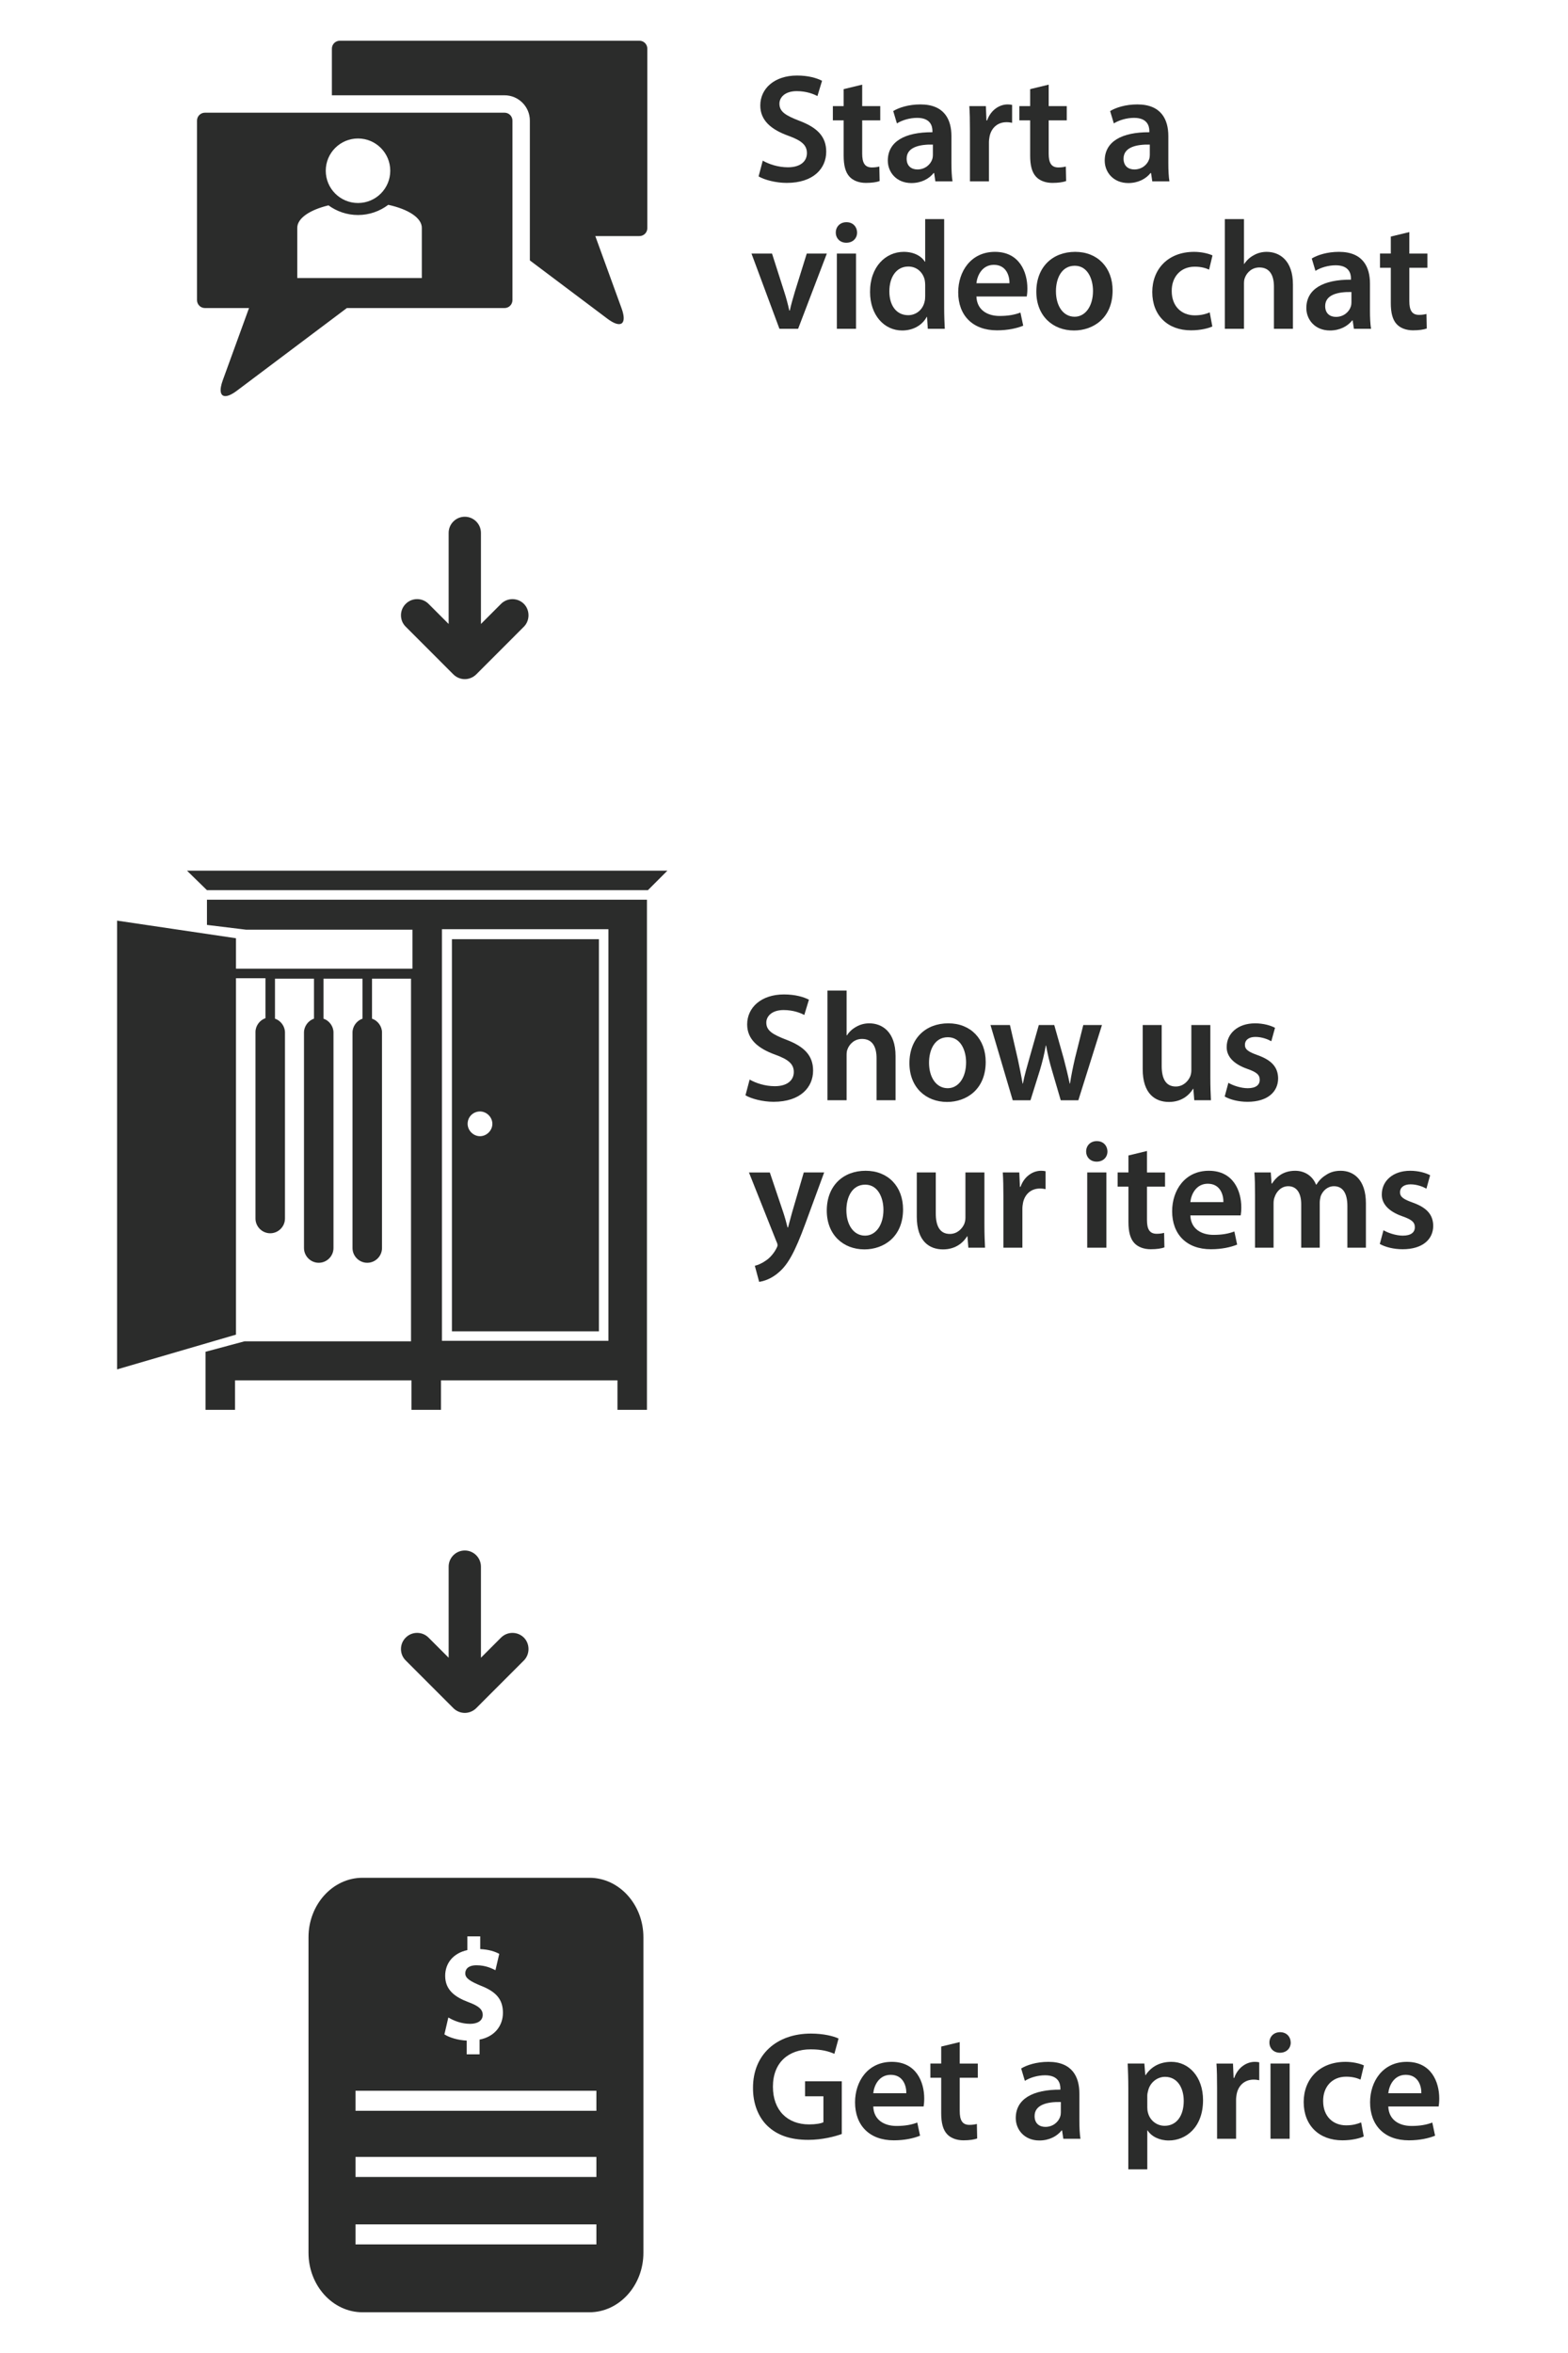 <?xml version="1.0" encoding="utf-8"?>
<!-- Generator: Adobe Illustrator 20.0.0, SVG Export Plug-In . SVG Version: 6.00 Build 0)  -->
<svg version="1.1" id="Layer_1" xmlns="http://www.w3.org/2000/svg" xmlns:xlink="http://www.w3.org/1999/xlink" x="0px" y="0px"
	 width="400px" height="600px" viewBox="0 0 400 600" style="enable-background:new 0 0 400 600;" xml:space="preserve">
<style type="text/css">
	.st0{fill:#2B2C2B;}
	.st1{fill:none;}
	.st2{fill:#010101;}
	.st3{fill:#020202;}
	.st4{opacity:0.37;fill:url(#SVGID_1_);enable-background:new    ;}
	.st5{opacity:0.37;fill:url(#SVGID_2_);enable-background:new    ;}
	.st6{opacity:0.37;fill:url(#SVGID_3_);enable-background:new    ;}
	.st7{opacity:0.37;fill:url(#SVGID_4_);enable-background:new    ;}
	.st8{opacity:0.37;fill:url(#SVGID_5_);enable-background:new    ;}
	.st9{opacity:0.37;fill:url(#SVGID_6_);enable-background:new    ;}
	.st10{fill:#DDEEF6;}
	.st11{fill:#38424C;}
	.st12{opacity:0.2;fill:#231F20;enable-background:new    ;}
	.st13{fill:#F0EFEF;}
	.st14{fill:#1C3A6B;}
	.st15{fill:#D6DBDB;}
	.st16{fill:#FFFFFF;}
	.st17{fill:#DDEEF6;stroke:#1C3A6B;stroke-width:2;stroke-miterlimit:10;}
	.st18{fill:#46C5E1;stroke:#1C3A6B;stroke-width:2;stroke-miterlimit:10;}
	.st19{fill:#46C5E1;stroke:#1C3A6B;stroke-width:2;stroke-linecap:round;stroke-miterlimit:10;}
	.st20{fill:url(#SVGID_7_);}
	.st21{fill:#DC594C;}
	.st22{fill:#46C5E1;}
	.st23{fill:none;stroke:#1C3A6B;stroke-width:2;stroke-linecap:round;stroke-miterlimit:10;}
	.st24{fill:#FFFFFF;stroke:#1C3A6B;stroke-width:2;stroke-linecap:round;stroke-miterlimit:10;}
	.st25{fill:#D3D9D7;}
	.st26{fill:#ECF0F3;}
	.st27{fill:#F2F2F2;stroke:#1C3A6B;stroke-width:2;stroke-miterlimit:10;}
	.st28{fill:#F2F2F2;}
	.st29{fill:#D2D3D4;stroke:#1C3A6B;stroke-width:2;stroke-miterlimit:10;}
	.st30{fill:#D3CE28;stroke:#1C3A6B;stroke-width:2;stroke-miterlimit:10;}
	.st31{fill:#7AB3D5;}
	.st32{fill:#29B898;}
	.st33{opacity:0.2;}
	.st34{fill:#231F20;}
	.st35{fill:#595A5C;}
	.st36{clip-path:url(#SVGID_9_);fill:#FFFFFF;}
	.st37{clip-path:url(#SVGID_11_);fill:#FFFFFF;}
	.st38{clip-path:url(#SVGID_13_);fill:#FDFEFF;}
	.st39{clip-path:url(#SVGID_15_);fill:#FBFCFC;}
	.st40{clip-path:url(#SVGID_17_);fill:#FAFBFC;}
	.st41{clip-path:url(#SVGID_19_);fill:#FAFBFC;}
	.st42{clip-path:url(#SVGID_21_);fill:#F9F9FA;}
	.st43{clip-path:url(#SVGID_23_);fill:#F7F8F8;}
	.st44{clip-path:url(#SVGID_25_);fill:#F7F8F8;}
	.st45{clip-path:url(#SVGID_27_);fill:#F6F6F6;}
	.st46{clip-path:url(#SVGID_29_);fill:#F5F6F6;}
	.st47{clip-path:url(#SVGID_31_);fill:#F4F4F4;}
	.st48{clip-path:url(#SVGID_33_);fill:#F3F3F3;}
	.st49{clip-path:url(#SVGID_35_);fill:#F3F3F3;}
	.st50{clip-path:url(#SVGID_37_);fill:#F2F2F2;}
	.st51{clip-path:url(#SVGID_39_);fill:#F1F0F0;}
	.st52{clip-path:url(#SVGID_41_);fill:#F0EFEF;}
	.st53{clip-path:url(#SVGID_43_);fill:#EEEDEE;}
	.st54{clip-path:url(#SVGID_45_);fill:#EDEDEE;}
	.st55{clip-path:url(#SVGID_47_);fill:#ECECEC;}
	.st56{clip-path:url(#SVGID_49_);fill:#EBEBEB;}
	.st57{clip-path:url(#SVGID_51_);fill:#EAEAEA;}
	.st58{clip-path:url(#SVGID_53_);fill:#E9E8E9;}
	.st59{clip-path:url(#SVGID_55_);fill:#E9E8E8;}
	.st60{clip-path:url(#SVGID_57_);fill:#E8E7E7;}
	.st61{clip-path:url(#SVGID_59_);fill:#E6E6E5;}
	.st62{clip-path:url(#SVGID_61_);fill:#E5E5E5;}
	.st63{clip-path:url(#SVGID_63_);fill:#E4E4E4;}
	.st64{clip-path:url(#SVGID_65_);fill:#E3E3E3;}
	.st65{clip-path:url(#SVGID_67_);fill:#E2E2E2;}
	.st66{clip-path:url(#SVGID_69_);fill:#E1E2E1;}
	.st67{clip-path:url(#SVGID_71_);fill:#E0E1E0;}
	.st68{clip-path:url(#SVGID_73_);fill:#E0E0DF;}
	.st69{clip-path:url(#SVGID_75_);fill:#DFDFDE;}
	.st70{clip-path:url(#SVGID_77_);fill:#DDDDDD;}
	.st71{clip-path:url(#SVGID_79_);fill:#DCDCDC;}
	.st72{clip-path:url(#SVGID_81_);fill:#DCDBDB;}
	.st73{clip-path:url(#SVGID_83_);fill:#DBDADA;}
	.st74{clip-path:url(#SVGID_85_);fill:#D9D9D8;}
	.st75{clip-path:url(#SVGID_87_);fill:#D8D9D8;}
	.st76{clip-path:url(#SVGID_89_);fill:#D7D7D7;}
	.st77{clip-path:url(#SVGID_91_);fill:#D7D6D6;}
	.st78{clip-path:url(#SVGID_93_);fill:#D6D5D5;}
	.st79{clip-path:url(#SVGID_95_);fill:#D5D4D5;}
	.st80{clip-path:url(#SVGID_97_);fill:#D4D3D4;}
	.st81{clip-path:url(#SVGID_99_);fill:#D3D3D3;}
	.st82{clip-path:url(#SVGID_101_);fill:#D2D2D2;}
	.st83{clip-path:url(#SVGID_103_);fill:#D0D1D2;}
	.st84{clip-path:url(#SVGID_105_);fill:#CFD0D1;}
	.st85{clip-path:url(#SVGID_107_);fill:#CECFCF;}
	.st86{clip-path:url(#SVGID_109_);fill:#CECECE;}
	.st87{clip-path:url(#SVGID_111_);fill:#CCCCCD;}
	.st88{clip-path:url(#SVGID_113_);fill:#CBCBCB;}
	.st89{clip-path:url(#SVGID_115_);fill:#CACACA;}
	.st90{clip-path:url(#SVGID_117_);fill:#C9C9CA;}
	.st91{clip-path:url(#SVGID_119_);fill:#C8C8C9;}
	.st92{clip-path:url(#SVGID_121_);fill:#C8C7C8;}
	.st93{clip-path:url(#SVGID_123_);fill:#C7C6C7;}
	.st94{clip-path:url(#SVGID_125_);fill:#C6C5C6;}
	.st95{clip-path:url(#SVGID_127_);fill:#C4C4C5;}
	.st96{clip-path:url(#SVGID_129_);fill:#C3C3C3;}
	.st97{clip-path:url(#SVGID_131_);fill:#C2C2C3;}
	.st98{clip-path:url(#SVGID_133_);fill:#C1C1C2;}
	.st99{clip-path:url(#SVGID_135_);fill:#C1C0C1;}
	.st100{clip-path:url(#SVGID_137_);fill:#C0BFC0;}
	.st101{clip-path:url(#SVGID_139_);fill:#BFBEBF;}
	.st102{clip-path:url(#SVGID_141_);fill:#BEBDBE;}
	.st103{clip-path:url(#SVGID_143_);fill:#BCBCBD;}
	.st104{clip-path:url(#SVGID_145_);fill:#BBBBBC;}
	.st105{clip-path:url(#SVGID_147_);fill:#BBBBBB;}
	.st106{clip-path:url(#SVGID_149_);fill:#BABABA;}
	.st107{clip-path:url(#SVGID_151_);fill:#B9B9BA;}
	.st108{clip-path:url(#SVGID_153_);fill:#B8B8B9;}
	.st109{clip-path:url(#SVGID_155_);fill:#B7B7B7;}
	.st110{clip-path:url(#SVGID_157_);fill:#B5B6B6;}
	.st111{clip-path:url(#SVGID_159_);fill:#B5B5B5;}
	.st112{clip-path:url(#SVGID_161_);fill:#B4B4B5;}
	.st113{clip-path:url(#SVGID_163_);fill:#B3B3B4;}
	.st114{clip-path:url(#SVGID_165_);fill:#B2B2B3;}
	.st115{clip-path:url(#SVGID_167_);fill:#B0B1B2;}
	.st116{clip-path:url(#SVGID_169_);fill:#B0B0B1;}
	.st117{clip-path:url(#SVGID_171_);fill:#AEAFB0;}
	.st118{clip-path:url(#SVGID_173_);fill:#ADAEAF;}
	.st119{clip-path:url(#SVGID_175_);fill:#ACADAE;}
	.st120{clip-path:url(#SVGID_177_);fill:#ACACAD;}
	.st121{clip-path:url(#SVGID_179_);fill:#AAABAC;}
	.st122{clip-path:url(#SVGID_181_);fill:#A9AAAB;}
	.st123{clip-path:url(#SVGID_183_);fill:#A7A9A9;}
	.st124{clip-path:url(#SVGID_185_);fill:#A7A7A8;}
	.st125{clip-path:url(#SVGID_187_);fill:#A5A6A7;}
	.st126{clip-path:url(#SVGID_189_);fill:#A4A5A6;}
	.st127{clip-path:url(#SVGID_191_);fill:#A2A3A4;}
	.st128{clip-path:url(#SVGID_193_);fill:#A2A2A3;}
	.st129{clip-path:url(#SVGID_195_);fill:#A1A1A3;}
	.st130{clip-path:url(#SVGID_197_);fill:#9FA0A2;}
	.st131{clip-path:url(#SVGID_199_);fill:#9EA0A1;}
	.st132{clip-path:url(#SVGID_201_);fill:#9E9FA0;}
	.st133{clip-path:url(#SVGID_203_);fill:#9D9E9F;}
	.st134{clip-path:url(#SVGID_205_);fill:#9B9C9D;}
	.st135{clip-path:url(#SVGID_207_);fill:#9B9B9C;}
	.st136{clip-path:url(#SVGID_209_);fill:#9A9A9B;}
	.st137{clip-path:url(#SVGID_211_);fill:#999A9B;}
	.st138{clip-path:url(#SVGID_213_);fill:#98999B;}
	.st139{clip-path:url(#SVGID_215_);fill:#979899;}
	.st140{clip-path:url(#SVGID_217_);fill:#969798;}
	.st141{clip-path:url(#SVGID_219_);fill:#959697;}
	.st142{clip-path:url(#SVGID_221_);fill:#949596;}
	.st143{clip-path:url(#SVGID_223_);fill:#939495;}
	.st144{clip-path:url(#SVGID_225_);fill:#929394;}
	.st145{clip-path:url(#SVGID_227_);fill:#929393;}
	.st146{clip-path:url(#SVGID_229_);fill:#919192;}
	.st147{clip-path:url(#SVGID_231_);fill:#8F9091;}
	.st148{clip-path:url(#SVGID_233_);fill:#8E9091;}
	.st149{clip-path:url(#SVGID_235_);fill:#8E8F8F;}
	.st150{clip-path:url(#SVGID_237_);fill:#8D8D8E;}
	.st151{clip-path:url(#SVGID_239_);fill:#8C8D8E;}
	.st152{clip-path:url(#SVGID_241_);fill:#8B8B8C;}
	.st153{clip-path:url(#SVGID_243_);fill:#8A8A8B;}
	.st154{clip-path:url(#SVGID_245_);fill:#898A8B;}
	.st155{clip-path:url(#SVGID_247_);fill:#88888A;}
	.st156{clip-path:url(#SVGID_249_);fill:#868789;}
	.st157{clip-path:url(#SVGID_251_);fill:#858688;}
	.st158{clip-path:url(#SVGID_253_);fill:#848587;}
	.st159{clip-path:url(#SVGID_255_);fill:#838486;}
	.st160{clip-path:url(#SVGID_257_);fill:#838485;}
	.st161{clip-path:url(#SVGID_259_);fill:#828284;}
	.st162{clip-path:url(#SVGID_261_);fill:#808184;}
	.st163{clip-path:url(#SVGID_263_);fill:#7F8082;}
	.st164{clip-path:url(#SVGID_265_);fill:#7F8082;}
	.st165{clip-path:url(#SVGID_267_);fill:#7E7F81;}
	.st166{clip-path:url(#SVGID_269_);fill:#7D7E80;}
	.st167{clip-path:url(#SVGID_271_);fill:#7C7D7F;}
	.st168{clip-path:url(#SVGID_273_);fill:#7B7C7E;}
	.st169{clip-path:url(#SVGID_275_);fill:#7A7B7D;}
	.st170{clip-path:url(#SVGID_277_);fill:#797A7C;}
	.st171{clip-path:url(#SVGID_279_);fill:#78797B;}
	.st172{clip-path:url(#SVGID_281_);fill:#77787A;}
	.st173{clip-path:url(#SVGID_283_);fill:#767779;}
	.st174{clip-path:url(#SVGID_285_);fill:#757678;}
	.st175{clip-path:url(#SVGID_287_);fill:#747577;}
	.st176{clip-path:url(#SVGID_289_);fill:#737476;}
	.st177{clip-path:url(#SVGID_291_);fill:#727375;}
	.st178{clip-path:url(#SVGID_293_);fill:#717274;}
	.st179{clip-path:url(#SVGID_295_);fill:#707173;}
	.st180{clip-path:url(#SVGID_297_);fill:#6F7072;}
	.st181{clip-path:url(#SVGID_299_);fill:#6E6F71;}
	.st182{clip-path:url(#SVGID_301_);fill:#6D6E70;}
	.st183{clip-path:url(#SVGID_303_);fill:#6C6D6F;}
	.st184{clip-path:url(#SVGID_305_);fill:#6B6C6E;}
	.st185{clip-path:url(#SVGID_307_);fill:#FFFFFF;}
	.st186{clip-path:url(#SVGID_309_);fill:#FFFFFF;}
	.st187{clip-path:url(#SVGID_311_);fill:#FFFFFF;}
	.st188{clip-path:url(#SVGID_313_);fill:#FDFEFF;}
	.st189{clip-path:url(#SVGID_315_);fill:#FBFCFC;}
	.st190{clip-path:url(#SVGID_317_);fill:#FAFBFC;}
	.st191{clip-path:url(#SVGID_319_);fill:#FAFBFC;}
	.st192{clip-path:url(#SVGID_321_);fill:#F9F9FA;}
	.st193{clip-path:url(#SVGID_323_);fill:#F7F8F8;}
	.st194{clip-path:url(#SVGID_325_);fill:#F7F8F8;}
	.st195{clip-path:url(#SVGID_327_);fill:#F6F6F6;}
	.st196{clip-path:url(#SVGID_329_);fill:#F5F6F6;}
	.st197{clip-path:url(#SVGID_331_);fill:#F4F4F4;}
	.st198{clip-path:url(#SVGID_333_);fill:#F3F3F3;}
	.st199{clip-path:url(#SVGID_335_);fill:#F3F3F3;}
	.st200{clip-path:url(#SVGID_337_);fill:#F2F2F2;}
	.st201{clip-path:url(#SVGID_339_);fill:#F1F0F0;}
	.st202{clip-path:url(#SVGID_341_);fill:#F0EFEF;}
	.st203{clip-path:url(#SVGID_343_);fill:#EEEDEE;}
	.st204{clip-path:url(#SVGID_345_);fill:#EDEDEE;}
	.st205{clip-path:url(#SVGID_347_);fill:#ECECEC;}
	.st206{clip-path:url(#SVGID_349_);fill:#EBEBEB;}
	.st207{clip-path:url(#SVGID_351_);fill:#EAEAEA;}
	.st208{clip-path:url(#SVGID_353_);fill:#E9E8E9;}
	.st209{clip-path:url(#SVGID_355_);fill:#E9E8E8;}
	.st210{clip-path:url(#SVGID_357_);fill:#E8E7E7;}
	.st211{clip-path:url(#SVGID_359_);fill:#E6E6E5;}
	.st212{clip-path:url(#SVGID_361_);fill:#E5E5E5;}
	.st213{clip-path:url(#SVGID_363_);fill:#E4E4E4;}
	.st214{clip-path:url(#SVGID_365_);fill:#E3E3E3;}
	.st215{clip-path:url(#SVGID_367_);fill:#E2E2E2;}
	.st216{clip-path:url(#SVGID_369_);fill:#E1E2E1;}
	.st217{clip-path:url(#SVGID_371_);fill:#E0E1E0;}
	.st218{clip-path:url(#SVGID_373_);fill:#E0E0DF;}
	.st219{clip-path:url(#SVGID_375_);fill:#DFDFDE;}
	.st220{clip-path:url(#SVGID_377_);fill:#DDDDDD;}
	.st221{clip-path:url(#SVGID_379_);fill:#DCDCDC;}
	.st222{clip-path:url(#SVGID_381_);fill:#DCDBDB;}
	.st223{clip-path:url(#SVGID_383_);fill:#DBDADA;}
	.st224{clip-path:url(#SVGID_385_);fill:#D9D9D8;}
	.st225{clip-path:url(#SVGID_387_);fill:#D8D9D8;}
	.st226{clip-path:url(#SVGID_389_);fill:#D7D7D7;}
	.st227{clip-path:url(#SVGID_391_);fill:#D7D6D6;}
	.st228{clip-path:url(#SVGID_393_);fill:#D6D5D5;}
	.st229{clip-path:url(#SVGID_395_);fill:#D5D4D5;}
	.st230{clip-path:url(#SVGID_397_);fill:#D4D3D4;}
	.st231{clip-path:url(#SVGID_399_);fill:#D3D3D3;}
	.st232{clip-path:url(#SVGID_401_);fill:#D2D2D2;}
	.st233{clip-path:url(#SVGID_403_);fill:#D0D1D2;}
	.st234{clip-path:url(#SVGID_405_);fill:#CFD0D1;}
	.st235{clip-path:url(#SVGID_407_);fill:#CECFCF;}
	.st236{clip-path:url(#SVGID_409_);fill:#CECECE;}
	.st237{clip-path:url(#SVGID_411_);fill:#CCCCCD;}
	.st238{clip-path:url(#SVGID_413_);fill:#CBCBCB;}
	.st239{clip-path:url(#SVGID_415_);fill:#CACACA;}
	.st240{clip-path:url(#SVGID_417_);fill:#C9C9CA;}
	.st241{clip-path:url(#SVGID_419_);fill:#C8C8C9;}
	.st242{clip-path:url(#SVGID_421_);fill:#C8C7C8;}
	.st243{clip-path:url(#SVGID_423_);fill:#C7C6C7;}
	.st244{clip-path:url(#SVGID_425_);fill:#C6C5C6;}
	.st245{clip-path:url(#SVGID_427_);fill:#C4C4C5;}
	.st246{clip-path:url(#SVGID_429_);fill:#C3C3C3;}
	.st247{clip-path:url(#SVGID_431_);fill:#C2C2C3;}
	.st248{clip-path:url(#SVGID_433_);fill:#C1C1C2;}
	.st249{clip-path:url(#SVGID_435_);fill:#C1C0C1;}
	.st250{clip-path:url(#SVGID_437_);fill:#C0BFC0;}
	.st251{clip-path:url(#SVGID_439_);fill:#BFBEBF;}
	.st252{clip-path:url(#SVGID_441_);fill:#BEBDBE;}
	.st253{clip-path:url(#SVGID_443_);fill:#BCBCBD;}
	.st254{clip-path:url(#SVGID_445_);fill:#BBBBBC;}
	.st255{clip-path:url(#SVGID_447_);fill:#BBBBBB;}
	.st256{clip-path:url(#SVGID_449_);fill:#BABABA;}
	.st257{clip-path:url(#SVGID_451_);fill:#B9B9BA;}
	.st258{clip-path:url(#SVGID_453_);fill:#B8B8B9;}
	.st259{clip-path:url(#SVGID_455_);fill:#B7B7B7;}
	.st260{clip-path:url(#SVGID_457_);fill:#B5B6B6;}
	.st261{clip-path:url(#SVGID_459_);fill:#B5B5B5;}
	.st262{clip-path:url(#SVGID_461_);fill:#B4B4B5;}
	.st263{clip-path:url(#SVGID_463_);fill:#B3B3B4;}
	.st264{clip-path:url(#SVGID_465_);fill:#B2B2B3;}
	.st265{clip-path:url(#SVGID_467_);fill:#B0B1B2;}
	.st266{clip-path:url(#SVGID_469_);fill:#B0B0B1;}
	.st267{clip-path:url(#SVGID_471_);fill:#AEAFB0;}
	.st268{clip-path:url(#SVGID_473_);fill:#ADAEAF;}
	.st269{clip-path:url(#SVGID_475_);fill:#ACADAE;}
	.st270{clip-path:url(#SVGID_477_);fill:#ACACAD;}
	.st271{clip-path:url(#SVGID_479_);fill:#AAABAC;}
	.st272{clip-path:url(#SVGID_481_);fill:#A9AAAB;}
	.st273{clip-path:url(#SVGID_483_);fill:#A7A9A9;}
	.st274{clip-path:url(#SVGID_485_);fill:#A7A7A8;}
	.st275{clip-path:url(#SVGID_487_);fill:#A5A6A7;}
	.st276{clip-path:url(#SVGID_489_);fill:#A4A5A6;}
	.st277{clip-path:url(#SVGID_491_);fill:#A2A3A4;}
	.st278{clip-path:url(#SVGID_493_);fill:#A2A2A3;}
	.st279{clip-path:url(#SVGID_495_);fill:#A1A1A3;}
	.st280{clip-path:url(#SVGID_497_);fill:#9FA0A2;}
	.st281{clip-path:url(#SVGID_499_);fill:#9EA0A1;}
	.st282{clip-path:url(#SVGID_501_);fill:#9E9FA0;}
	.st283{clip-path:url(#SVGID_503_);fill:#9D9E9F;}
	.st284{clip-path:url(#SVGID_505_);fill:#9B9C9D;}
	.st285{clip-path:url(#SVGID_507_);fill:#9B9B9C;}
	.st286{clip-path:url(#SVGID_509_);fill:#9A9A9B;}
	.st287{clip-path:url(#SVGID_511_);fill:#999A9B;}
	.st288{clip-path:url(#SVGID_513_);fill:#98999B;}
	.st289{clip-path:url(#SVGID_515_);fill:#979899;}
	.st290{clip-path:url(#SVGID_517_);fill:#969798;}
	.st291{clip-path:url(#SVGID_519_);fill:#959697;}
	.st292{clip-path:url(#SVGID_521_);fill:#949596;}
	.st293{clip-path:url(#SVGID_523_);fill:#939495;}
	.st294{clip-path:url(#SVGID_525_);fill:#929394;}
	.st295{clip-path:url(#SVGID_527_);fill:#929393;}
	.st296{clip-path:url(#SVGID_529_);fill:#919192;}
	.st297{clip-path:url(#SVGID_531_);fill:#8F9091;}
	.st298{clip-path:url(#SVGID_533_);fill:#8E9091;}
	.st299{clip-path:url(#SVGID_535_);fill:#8E8F8F;}
	.st300{clip-path:url(#SVGID_537_);fill:#8D8D8E;}
	.st301{clip-path:url(#SVGID_539_);fill:#8C8D8E;}
	.st302{clip-path:url(#SVGID_541_);fill:#8B8B8C;}
	.st303{clip-path:url(#SVGID_543_);fill:#8A8A8B;}
	.st304{clip-path:url(#SVGID_545_);fill:#898A8B;}
	.st305{clip-path:url(#SVGID_547_);fill:#88888A;}
	.st306{clip-path:url(#SVGID_549_);fill:#868789;}
	.st307{clip-path:url(#SVGID_551_);fill:#858688;}
	.st308{clip-path:url(#SVGID_553_);fill:#848587;}
	.st309{clip-path:url(#SVGID_555_);fill:#838486;}
	.st310{clip-path:url(#SVGID_557_);fill:#838485;}
	.st311{clip-path:url(#SVGID_559_);fill:#828284;}
	.st312{clip-path:url(#SVGID_561_);fill:#808184;}
	.st313{clip-path:url(#SVGID_563_);fill:#7F8082;}
	.st314{clip-path:url(#SVGID_565_);fill:#7F8082;}
	.st315{clip-path:url(#SVGID_567_);fill:#7E7F81;}
	.st316{clip-path:url(#SVGID_569_);fill:#7D7E80;}
	.st317{clip-path:url(#SVGID_571_);fill:#7C7D7F;}
	.st318{clip-path:url(#SVGID_573_);fill:#7B7C7E;}
	.st319{clip-path:url(#SVGID_575_);fill:#7A7B7D;}
	.st320{clip-path:url(#SVGID_577_);fill:#797A7C;}
	.st321{clip-path:url(#SVGID_579_);fill:#78797B;}
	.st322{clip-path:url(#SVGID_581_);fill:#77787A;}
	.st323{clip-path:url(#SVGID_583_);fill:#767779;}
	.st324{clip-path:url(#SVGID_585_);fill:#757678;}
	.st325{clip-path:url(#SVGID_587_);fill:#747577;}
	.st326{clip-path:url(#SVGID_589_);fill:#737476;}
	.st327{clip-path:url(#SVGID_591_);fill:#727375;}
	.st328{clip-path:url(#SVGID_593_);fill:#717274;}
	.st329{clip-path:url(#SVGID_595_);fill:#707173;}
	.st330{clip-path:url(#SVGID_597_);fill:#6F7072;}
	.st331{clip-path:url(#SVGID_599_);fill:#6E6F71;}
	.st332{clip-path:url(#SVGID_601_);fill:#6D6E70;}
	.st333{clip-path:url(#SVGID_603_);fill:#6C6D6F;}
	.st334{clip-path:url(#SVGID_605_);fill:#6B6C6E;}
	.st335{clip-path:url(#SVGID_607_);fill:#6A6B6D;}
	.st336{clip-path:url(#SVGID_609_);fill:#696A6C;}
	.st337{clip-path:url(#SVGID_611_);fill:#68696A;}
	.st338{clip-path:url(#SVGID_613_);fill:#67686A;}
	.st339{clip-path:url(#SVGID_615_);fill:#666769;}
	.st340{clip-path:url(#SVGID_617_);fill:#656668;}
	.st341{clip-path:url(#SVGID_619_);fill:#646566;}
	.st342{clip-path:url(#SVGID_621_);fill:#646566;}
	.st343{opacity:0.5;}
	.st344{fill:#E2E2E2;}
	.st345{clip-path:url(#SVGID_623_);}
	.st346{clip-path:url(#SVGID_625_);}
	.st347{clip-path:url(#SVGID_627_);}
	.st348{clip-path:url(#SVGID_629_);}
	.st349{fill:#FDFEFF;}
	.st350{clip-path:url(#SVGID_631_);}
	.st351{fill:#FBFCFC;}
	.st352{clip-path:url(#SVGID_633_);}
	.st353{fill:#FAFBFC;}
	.st354{clip-path:url(#SVGID_635_);}
	.st355{clip-path:url(#SVGID_637_);}
	.st356{fill:#F9F9FA;}
	.st357{clip-path:url(#SVGID_639_);}
	.st358{fill:#F7F8F8;}
	.st359{clip-path:url(#SVGID_641_);}
	.st360{clip-path:url(#SVGID_643_);}
	.st361{fill:#F6F6F6;}
	.st362{clip-path:url(#SVGID_645_);}
	.st363{fill:#F5F6F6;}
	.st364{clip-path:url(#SVGID_647_);}
	.st365{fill:#F4F4F4;}
	.st366{clip-path:url(#SVGID_649_);}
	.st367{fill:#F3F3F3;}
	.st368{clip-path:url(#SVGID_651_);}
	.st369{clip-path:url(#SVGID_653_);}
	.st370{clip-path:url(#SVGID_655_);}
	.st371{fill:#F1F0F0;}
	.st372{clip-path:url(#SVGID_657_);}
	.st373{clip-path:url(#SVGID_659_);}
	.st374{fill:#EEEDEE;}
	.st375{clip-path:url(#SVGID_661_);}
	.st376{fill:#EDEDEE;}
	.st377{clip-path:url(#SVGID_663_);}
	.st378{fill:#ECECEC;}
	.st379{clip-path:url(#SVGID_665_);}
	.st380{fill:#EBEBEB;}
	.st381{clip-path:url(#SVGID_667_);}
	.st382{fill:#EAEAEA;}
	.st383{clip-path:url(#SVGID_669_);}
	.st384{fill:#E9E8E9;}
	.st385{clip-path:url(#SVGID_671_);}
	.st386{fill:#E9E8E8;}
	.st387{clip-path:url(#SVGID_673_);}
	.st388{fill:#E8E7E7;}
	.st389{clip-path:url(#SVGID_675_);}
	.st390{fill:#E6E6E5;}
	.st391{clip-path:url(#SVGID_677_);}
	.st392{fill:#E5E5E5;}
	.st393{clip-path:url(#SVGID_679_);}
	.st394{fill:#E4E4E4;}
	.st395{clip-path:url(#SVGID_681_);}
	.st396{fill:#E3E3E3;}
	.st397{clip-path:url(#SVGID_683_);}
	.st398{clip-path:url(#SVGID_685_);}
	.st399{fill:#E1E2E1;}
	.st400{clip-path:url(#SVGID_687_);}
	.st401{fill:#E0E1E0;}
	.st402{clip-path:url(#SVGID_689_);}
	.st403{fill:#E0E0DF;}
	.st404{clip-path:url(#SVGID_691_);}
	.st405{fill:#DFDFDE;}
	.st406{clip-path:url(#SVGID_693_);}
	.st407{fill:#DDDDDD;}
	.st408{clip-path:url(#SVGID_695_);}
	.st409{fill:#DCDCDC;}
	.st410{clip-path:url(#SVGID_697_);}
	.st411{fill:#DCDBDB;}
	.st412{clip-path:url(#SVGID_699_);}
	.st413{fill:#DBDADA;}
	.st414{clip-path:url(#SVGID_701_);}
	.st415{fill:#D9D9D8;}
	.st416{clip-path:url(#SVGID_703_);}
	.st417{fill:#D8D9D8;}
	.st418{clip-path:url(#SVGID_705_);}
	.st419{fill:#D7D7D7;}
	.st420{clip-path:url(#SVGID_707_);}
	.st421{fill:#D7D6D6;}
	.st422{clip-path:url(#SVGID_709_);}
	.st423{fill:#D6D5D5;}
	.st424{clip-path:url(#SVGID_711_);}
	.st425{fill:#D5D4D5;}
	.st426{clip-path:url(#SVGID_713_);}
	.st427{fill:#D4D3D4;}
	.st428{clip-path:url(#SVGID_715_);}
	.st429{fill:#D3D3D3;}
	.st430{clip-path:url(#SVGID_717_);}
	.st431{fill:#D2D2D2;}
	.st432{clip-path:url(#SVGID_719_);}
	.st433{fill:#D0D1D2;}
	.st434{clip-path:url(#SVGID_721_);}
	.st435{fill:#CFD0D1;}
	.st436{clip-path:url(#SVGID_723_);}
	.st437{fill:#CECFCF;}
	.st438{clip-path:url(#SVGID_725_);}
	.st439{fill:#CECECE;}
	.st440{clip-path:url(#SVGID_727_);}
	.st441{fill:#CCCCCD;}
	.st442{clip-path:url(#SVGID_729_);}
	.st443{fill:#CBCBCB;}
	.st444{clip-path:url(#SVGID_731_);}
	.st445{fill:#CACACA;}
	.st446{clip-path:url(#SVGID_733_);}
	.st447{fill:#C9C9CA;}
	.st448{clip-path:url(#SVGID_735_);}
	.st449{fill:#C8C8C9;}
	.st450{clip-path:url(#SVGID_737_);}
	.st451{fill:#C8C7C8;}
	.st452{clip-path:url(#SVGID_739_);}
	.st453{fill:#C7C6C7;}
	.st454{clip-path:url(#SVGID_741_);}
	.st455{fill:#C6C5C6;}
	.st456{clip-path:url(#SVGID_743_);}
	.st457{fill:#C4C4C5;}
	.st458{clip-path:url(#SVGID_745_);}
	.st459{fill:#C3C3C3;}
	.st460{clip-path:url(#SVGID_747_);}
	.st461{fill:#C2C2C3;}
	.st462{clip-path:url(#SVGID_749_);}
	.st463{fill:#C1C1C2;}
	.st464{clip-path:url(#SVGID_751_);}
	.st465{fill:#C1C0C1;}
	.st466{clip-path:url(#SVGID_753_);}
	.st467{fill:#C0BFC0;}
	.st468{clip-path:url(#SVGID_755_);}
	.st469{fill:#BFBEBF;}
	.st470{clip-path:url(#SVGID_757_);}
	.st471{fill:#BEBDBE;}
	.st472{clip-path:url(#SVGID_759_);}
	.st473{fill:#BCBCBD;}
	.st474{clip-path:url(#SVGID_761_);}
	.st475{fill:#BBBBBC;}
	.st476{clip-path:url(#SVGID_763_);}
	.st477{fill:#BBBBBB;}
	.st478{clip-path:url(#SVGID_765_);}
	.st479{fill:#BABABA;}
	.st480{clip-path:url(#SVGID_767_);}
	.st481{fill:#B9B9BA;}
	.st482{clip-path:url(#SVGID_769_);}
	.st483{fill:#B8B8B9;}
	.st484{clip-path:url(#SVGID_771_);}
	.st485{fill:#B7B7B7;}
	.st486{clip-path:url(#SVGID_773_);}
	.st487{fill:#B5B6B6;}
	.st488{clip-path:url(#SVGID_775_);}
	.st489{fill:#B5B5B5;}
	.st490{clip-path:url(#SVGID_777_);}
	.st491{fill:#B4B4B5;}
	.st492{clip-path:url(#SVGID_779_);}
	.st493{fill:#B3B3B4;}
	.st494{clip-path:url(#SVGID_781_);}
	.st495{fill:#B2B2B3;}
	.st496{clip-path:url(#SVGID_783_);}
	.st497{fill:#B0B1B2;}
	.st498{clip-path:url(#SVGID_785_);}
	.st499{fill:#B0B0B1;}
	.st500{clip-path:url(#SVGID_787_);}
	.st501{fill:#AEAFB0;}
	.st502{clip-path:url(#SVGID_789_);}
	.st503{fill:#ADAEAF;}
	.st504{clip-path:url(#SVGID_791_);}
	.st505{fill:#ACADAE;}
	.st506{clip-path:url(#SVGID_793_);}
	.st507{fill:#ACACAD;}
	.st508{clip-path:url(#SVGID_795_);}
	.st509{fill:#AAABAC;}
	.st510{clip-path:url(#SVGID_797_);}
	.st511{fill:#A9AAAB;}
	.st512{clip-path:url(#SVGID_799_);}
	.st513{fill:#A7A9A9;}
	.st514{clip-path:url(#SVGID_801_);}
	.st515{fill:#A7A7A8;}
	.st516{clip-path:url(#SVGID_803_);}
	.st517{fill:#A5A6A7;}
	.st518{clip-path:url(#SVGID_805_);}
	.st519{fill:#A4A5A6;}
	.st520{clip-path:url(#SVGID_807_);}
	.st521{fill:#A2A3A4;}
	.st522{clip-path:url(#SVGID_809_);}
	.st523{fill:#A2A2A3;}
	.st524{clip-path:url(#SVGID_811_);}
	.st525{fill:#A1A1A3;}
	.st526{clip-path:url(#SVGID_813_);}
	.st527{fill:#9FA0A2;}
	.st528{clip-path:url(#SVGID_815_);}
	.st529{fill:#9EA0A1;}
	.st530{clip-path:url(#SVGID_817_);}
	.st531{fill:#9E9FA0;}
	.st532{clip-path:url(#SVGID_819_);}
	.st533{fill:#9D9E9F;}
	.st534{clip-path:url(#SVGID_821_);}
	.st535{fill:#9B9C9D;}
	.st536{clip-path:url(#SVGID_823_);}
	.st537{fill:#9B9B9C;}
	.st538{clip-path:url(#SVGID_825_);}
	.st539{fill:#9A9A9B;}
	.st540{clip-path:url(#SVGID_827_);}
	.st541{fill:#999A9B;}
	.st542{clip-path:url(#SVGID_829_);}
	.st543{fill:#98999B;}
	.st544{clip-path:url(#SVGID_831_);}
	.st545{fill:#979899;}
	.st546{clip-path:url(#SVGID_833_);}
	.st547{fill:#969798;}
	.st548{clip-path:url(#SVGID_835_);}
	.st549{fill:#959697;}
	.st550{clip-path:url(#SVGID_837_);}
	.st551{fill:#949596;}
	.st552{clip-path:url(#SVGID_839_);}
	.st553{fill:#939495;}
	.st554{clip-path:url(#SVGID_841_);}
	.st555{fill:#929394;}
	.st556{clip-path:url(#SVGID_843_);}
	.st557{fill:#929393;}
	.st558{clip-path:url(#SVGID_845_);}
	.st559{fill:#919192;}
	.st560{clip-path:url(#SVGID_847_);}
	.st561{fill:#8F9091;}
	.st562{clip-path:url(#SVGID_849_);}
	.st563{fill:#8E9091;}
	.st564{clip-path:url(#SVGID_851_);}
	.st565{fill:#8E8F8F;}
	.st566{clip-path:url(#SVGID_853_);}
	.st567{fill:#8D8D8E;}
	.st568{clip-path:url(#SVGID_855_);}
	.st569{fill:#8C8D8E;}
	.st570{clip-path:url(#SVGID_857_);}
	.st571{fill:#8B8B8C;}
	.st572{clip-path:url(#SVGID_859_);}
	.st573{fill:#8A8A8B;}
	.st574{clip-path:url(#SVGID_861_);}
	.st575{fill:#898A8B;}
	.st576{clip-path:url(#SVGID_863_);}
	.st577{fill:#88888A;}
	.st578{clip-path:url(#SVGID_865_);}
	.st579{fill:#868789;}
	.st580{clip-path:url(#SVGID_867_);}
	.st581{fill:#858688;}
	.st582{clip-path:url(#SVGID_869_);}
	.st583{fill:#848587;}
	.st584{clip-path:url(#SVGID_871_);}
	.st585{fill:#838486;}
	.st586{clip-path:url(#SVGID_873_);}
	.st587{fill:#838485;}
	.st588{clip-path:url(#SVGID_875_);}
	.st589{fill:#828284;}
	.st590{clip-path:url(#SVGID_877_);}
	.st591{fill:#808184;}
	.st592{clip-path:url(#SVGID_879_);}
	.st593{fill:#7F8082;}
	.st594{clip-path:url(#SVGID_881_);}
	.st595{clip-path:url(#SVGID_883_);}
	.st596{fill:#7E7F81;}
	.st597{clip-path:url(#SVGID_885_);}
	.st598{fill:#7D7E80;}
	.st599{clip-path:url(#SVGID_887_);}
	.st600{fill:#7C7D7F;}
	.st601{clip-path:url(#SVGID_889_);}
	.st602{fill:#7B7C7E;}
	.st603{clip-path:url(#SVGID_891_);}
	.st604{fill:#7A7B7D;}
	.st605{clip-path:url(#SVGID_893_);}
	.st606{fill:#797A7C;}
	.st607{clip-path:url(#SVGID_895_);}
	.st608{fill:#78797B;}
	.st609{clip-path:url(#SVGID_897_);}
	.st610{fill:#77787A;}
	.st611{clip-path:url(#SVGID_899_);}
	.st612{fill:#767779;}
	.st613{clip-path:url(#SVGID_901_);}
	.st614{fill:#757678;}
	.st615{clip-path:url(#SVGID_903_);}
	.st616{fill:#747577;}
	.st617{clip-path:url(#SVGID_905_);}
	.st618{fill:#737476;}
	.st619{clip-path:url(#SVGID_907_);}
	.st620{fill:#727375;}
	.st621{clip-path:url(#SVGID_909_);}
	.st622{fill:#717274;}
	.st623{clip-path:url(#SVGID_911_);}
	.st624{fill:#707173;}
	.st625{clip-path:url(#SVGID_913_);}
	.st626{fill:#6F7072;}
	.st627{clip-path:url(#SVGID_915_);}
	.st628{fill:#6E6F71;}
	.st629{clip-path:url(#SVGID_917_);}
	.st630{fill:#6D6E70;}
	.st631{clip-path:url(#SVGID_919_);}
	.st632{fill:#6C6D6F;}
	.st633{clip-path:url(#SVGID_921_);}
	.st634{fill:#6B6C6E;}
	.st635{clip-path:url(#SVGID_923_);}
	.st636{fill:#6A6B6D;}
	.st637{clip-path:url(#SVGID_925_);}
	.st638{fill:#696A6C;}
	.st639{clip-path:url(#SVGID_927_);}
	.st640{fill:#68696A;}
	.st641{clip-path:url(#SVGID_929_);}
	.st642{fill:#67686A;}
	.st643{clip-path:url(#SVGID_931_);}
	.st644{fill:#666769;}
	.st645{clip-path:url(#SVGID_933_);}
	.st646{fill:#656668;}
	.st647{clip-path:url(#SVGID_935_);}
	.st648{fill:#646566;}
	.st649{clip-path:url(#SVGID_937_);}
	.st650{opacity:0.6;}
	.st651{opacity:0.4;}
	.st652{fill:#FECF8C;}
	.st653{fill:#DC8D27;}
	.st654{opacity:0.3;}
	.st655{fill:#F3EDED;}
	.st656{fill:#A06126;}
	.st657{fill:#FFCF45;}
	.st658{fill:#F8991D;}
	.st659{fill:#FFC413;}
	.st660{fill:#7A481F;}
	.st661{fill:#DEA077;}
	.st662{fill:#E6E7E7;}
	.st663{fill:#BDBEC0;}
	.st664{fill:#D2D3D4;}
	.st665{clip-path:url(#SVGID_939_);}
	.st666{clip-path:url(#SVGID_941_);}
	.st667{clip-path:url(#SVGID_943_);}
	.st668{clip-path:url(#SVGID_945_);}
	.st669{clip-path:url(#SVGID_947_);}
	.st670{clip-path:url(#SVGID_949_);}
	.st671{clip-path:url(#SVGID_951_);}
	.st672{clip-path:url(#SVGID_953_);}
	.st673{clip-path:url(#SVGID_955_);}
	.st674{clip-path:url(#SVGID_957_);}
	.st675{clip-path:url(#SVGID_959_);}
	.st676{clip-path:url(#SVGID_961_);}
	.st677{clip-path:url(#SVGID_963_);}
	.st678{clip-path:url(#SVGID_965_);}
	.st679{clip-path:url(#SVGID_967_);}
	.st680{clip-path:url(#SVGID_969_);}
	.st681{clip-path:url(#SVGID_971_);}
	.st682{clip-path:url(#SVGID_973_);}
	.st683{clip-path:url(#SVGID_975_);}
	.st684{clip-path:url(#SVGID_977_);}
	.st685{clip-path:url(#SVGID_979_);}
	.st686{clip-path:url(#SVGID_981_);}
	.st687{clip-path:url(#SVGID_983_);}
	.st688{clip-path:url(#SVGID_985_);}
	.st689{clip-path:url(#SVGID_987_);}
	.st690{clip-path:url(#SVGID_989_);}
	.st691{clip-path:url(#SVGID_991_);}
	.st692{clip-path:url(#SVGID_993_);}
	.st693{clip-path:url(#SVGID_995_);}
	.st694{clip-path:url(#SVGID_997_);}
	.st695{clip-path:url(#SVGID_999_);}
	.st696{clip-path:url(#SVGID_1001_);}
	.st697{clip-path:url(#SVGID_1003_);}
	.st698{clip-path:url(#SVGID_1005_);}
	.st699{clip-path:url(#SVGID_1007_);}
	.st700{clip-path:url(#SVGID_1009_);}
	.st701{clip-path:url(#SVGID_1011_);}
	.st702{clip-path:url(#SVGID_1013_);}
	.st703{clip-path:url(#SVGID_1015_);}
	.st704{clip-path:url(#SVGID_1017_);}
	.st705{clip-path:url(#SVGID_1019_);}
	.st706{clip-path:url(#SVGID_1021_);}
	.st707{clip-path:url(#SVGID_1023_);}
	.st708{clip-path:url(#SVGID_1025_);}
	.st709{clip-path:url(#SVGID_1027_);}
	.st710{fill:#D4D4D4;}
	.st711{clip-path:url(#SVGID_1029_);}
	.st712{clip-path:url(#SVGID_1031_);}
	.st713{clip-path:url(#SVGID_1033_);}
	.st714{clip-path:url(#SVGID_1035_);}
	.st715{fill:#D0D1D1;}
	.st716{clip-path:url(#SVGID_1037_);}
	.st717{fill:#CFD0D0;}
	.st718{clip-path:url(#SVGID_1039_);}
	.st719{fill:#CFCFCE;}
	.st720{clip-path:url(#SVGID_1041_);}
	.st721{fill:#CECECD;}
	.st722{clip-path:url(#SVGID_1043_);}
	.st723{fill:#CCCCCC;}
	.st724{clip-path:url(#SVGID_1045_);}
	.st725{clip-path:url(#SVGID_1047_);}
	.st726{clip-path:url(#SVGID_1049_);}
	.st727{fill:#CAC9C9;}
	.st728{clip-path:url(#SVGID_1051_);}
	.st729{fill:#C9C7C7;}
	.st730{clip-path:url(#SVGID_1053_);}
	.st731{fill:#C8C6C6;}
	.st732{clip-path:url(#SVGID_1055_);}
	.st733{fill:#C8C5C5;}
	.st734{clip-path:url(#SVGID_1057_);}
	.st735{fill:#C7C4C4;}
	.st736{clip-path:url(#SVGID_1059_);}
	.st737{fill:#C5C3C3;}
	.st738{clip-path:url(#SVGID_1061_);}
	.st739{fill:#C4C2C2;}
	.st740{clip-path:url(#SVGID_1063_);}
	.st741{fill:#C3C1C1;}
	.st742{clip-path:url(#SVGID_1065_);}
	.st743{fill:#C3C0C0;}
	.st744{clip-path:url(#SVGID_1067_);}
	.st745{fill:#C2BFBF;}
	.st746{clip-path:url(#SVGID_1069_);}
	.st747{fill:#C1BEBE;}
	.st748{clip-path:url(#SVGID_1071_);}
	.st749{fill:#BFBDBC;}
	.st750{clip-path:url(#SVGID_1073_);}
	.st751{fill:#BEBCBB;}
	.st752{clip-path:url(#SVGID_1075_);}
	.st753{fill:#BDBBBB;}
	.st754{clip-path:url(#SVGID_1077_);}
	.st755{fill:#BCBABA;}
	.st756{clip-path:url(#SVGID_1079_);}
	.st757{fill:#BCBAB9;}
	.st758{clip-path:url(#SVGID_1081_);}
	.st759{fill:#BBB9B8;}
	.st760{clip-path:url(#SVGID_1083_);}
	.st761{fill:#BAB8B8;}
	.st762{clip-path:url(#SVGID_1085_);}
	.st763{fill:#B8B6B7;}
	.st764{clip-path:url(#SVGID_1087_);}
	.st765{fill:#B7B5B6;}
	.st766{clip-path:url(#SVGID_1089_);}
	.st767{fill:#B6B5B5;}
	.st768{clip-path:url(#SVGID_1091_);}
	.st769{fill:#B6B4B4;}
	.st770{clip-path:url(#SVGID_1093_);}
	.st771{fill:#B4B2B3;}
	.st772{clip-path:url(#SVGID_1095_);}
	.st773{fill:#B4B2B2;}
	.st774{clip-path:url(#SVGID_1097_);}
	.st775{fill:#B3B1B1;}
	.st776{clip-path:url(#SVGID_1099_);}
	.st777{fill:#B2B0B0;}
	.st778{clip-path:url(#SVGID_1101_);}
	.st779{fill:#B1AFAF;}
	.st780{clip-path:url(#SVGID_1103_);}
	.st781{fill:#B0AEAE;}
	.st782{clip-path:url(#SVGID_1105_);}
	.st783{fill:#AFADAD;}
	.st784{clip-path:url(#SVGID_1107_);}
	.st785{fill:#AEACAC;}
	.st786{clip-path:url(#SVGID_1109_);}
	.st787{fill:#ADABAB;}
	.st788{clip-path:url(#SVGID_1111_);}
	.st789{fill:#ACAAAA;}
	.st790{clip-path:url(#SVGID_1113_);}
	.st791{fill:#ABA9A9;}
	.st792{clip-path:url(#SVGID_1115_);}
	.st793{fill:#A9A8A8;}
	.st794{clip-path:url(#SVGID_1117_);}
	.st795{fill:#A9A6A6;}
	.st796{clip-path:url(#SVGID_1119_);}
	.st797{fill:#A8A5A5;}
	.st798{clip-path:url(#SVGID_1121_);}
	.st799{fill:#A6A4A4;}
	.st800{clip-path:url(#SVGID_1123_);}
	.st801{fill:#A4A2A3;}
	.st802{clip-path:url(#SVGID_1125_);}
	.st803{fill:#A4A2A2;}
	.st804{clip-path:url(#SVGID_1127_);}
	.st805{fill:#A3A1A1;}
	.st806{clip-path:url(#SVGID_1129_);}
	.st807{fill:#A2A0A0;}
	.st808{clip-path:url(#SVGID_1131_);}
	.st809{fill:#A19F9F;}
	.st810{clip-path:url(#SVGID_1133_);}
	.st811{fill:#A09E9E;}
	.st812{clip-path:url(#SVGID_1135_);}
	.st813{fill:#9F9C9C;}
	.st814{clip-path:url(#SVGID_1137_);}
	.st815{fill:#9D9B9B;}
	.st816{clip-path:url(#SVGID_1139_);}
	.st817{fill:#9C9A9B;}
	.st818{clip-path:url(#SVGID_1141_);}
	.st819{fill:#9C9A9A;}
	.st820{clip-path:url(#SVGID_1143_);}
	.st821{fill:#9B9999;}
	.st822{clip-path:url(#SVGID_1145_);}
	.st823{fill:#9A9797;}
	.st824{clip-path:url(#SVGID_1147_);}
	.st825{fill:#999797;}
	.st826{clip-path:url(#SVGID_1149_);}
	.st827{fill:#989696;}
	.st828{clip-path:url(#SVGID_1151_);}
	.st829{fill:#969595;}
	.st830{clip-path:url(#SVGID_1153_);}
	.st831{fill:#969494;}
	.st832{clip-path:url(#SVGID_1155_);}
	.st833{fill:#959393;}
	.st834{clip-path:url(#SVGID_1157_);}
	.st835{fill:#949292;}
	.st836{clip-path:url(#SVGID_1159_);}
	.st837{fill:#5E5F5F;}
	.st838{clip-path:url(#SVGID_1161_);}
	.st839{clip-path:url(#SVGID_1163_);}
	.st840{clip-path:url(#SVGID_1165_);}
	.st841{clip-path:url(#SVGID_1167_);}
	.st842{clip-path:url(#SVGID_1169_);}
	.st843{clip-path:url(#SVGID_1171_);}
	.st844{clip-path:url(#SVGID_1173_);}
	.st845{clip-path:url(#SVGID_1175_);}
	.st846{clip-path:url(#SVGID_1177_);}
	.st847{clip-path:url(#SVGID_1179_);}
	.st848{clip-path:url(#SVGID_1181_);}
	.st849{clip-path:url(#SVGID_1183_);}
	.st850{clip-path:url(#SVGID_1185_);}
	.st851{clip-path:url(#SVGID_1187_);}
	.st852{clip-path:url(#SVGID_1189_);}
	.st853{clip-path:url(#SVGID_1191_);}
	.st854{clip-path:url(#SVGID_1193_);}
	.st855{clip-path:url(#SVGID_1195_);}
	.st856{clip-path:url(#SVGID_1197_);}
	.st857{clip-path:url(#SVGID_1199_);}
	.st858{clip-path:url(#SVGID_1201_);}
	.st859{clip-path:url(#SVGID_1203_);}
	.st860{clip-path:url(#SVGID_1205_);}
	.st861{clip-path:url(#SVGID_1207_);}
	.st862{clip-path:url(#SVGID_1209_);}
	.st863{clip-path:url(#SVGID_1211_);}
	.st864{clip-path:url(#SVGID_1213_);}
	.st865{clip-path:url(#SVGID_1215_);}
	.st866{clip-path:url(#SVGID_1217_);}
	.st867{clip-path:url(#SVGID_1219_);}
	.st868{clip-path:url(#SVGID_1221_);}
	.st869{clip-path:url(#SVGID_1223_);}
	.st870{clip-path:url(#SVGID_1225_);}
	.st871{clip-path:url(#SVGID_1227_);}
	.st872{clip-path:url(#SVGID_1229_);}
	.st873{clip-path:url(#SVGID_1231_);}
	.st874{clip-path:url(#SVGID_1233_);}
	.st875{clip-path:url(#SVGID_1235_);}
	.st876{clip-path:url(#SVGID_1237_);}
	.st877{clip-path:url(#SVGID_1239_);}
	.st878{clip-path:url(#SVGID_1241_);}
	.st879{clip-path:url(#SVGID_1243_);}
	.st880{clip-path:url(#SVGID_1245_);}
	.st881{clip-path:url(#SVGID_1247_);}
	.st882{clip-path:url(#SVGID_1249_);}
	.st883{clip-path:url(#SVGID_1251_);}
	.st884{clip-path:url(#SVGID_1253_);}
	.st885{clip-path:url(#SVGID_1255_);}
	.st886{clip-path:url(#SVGID_1257_);}
	.st887{clip-path:url(#SVGID_1259_);}
	.st888{clip-path:url(#SVGID_1261_);}
	.st889{clip-path:url(#SVGID_1263_);}
	.st890{clip-path:url(#SVGID_1265_);}
	.st891{clip-path:url(#SVGID_1267_);}
	.st892{clip-path:url(#SVGID_1269_);}
	.st893{clip-path:url(#SVGID_1271_);}
	.st894{fill:#C9C9C9;}
	.st895{clip-path:url(#SVGID_1273_);}
	.st896{fill:#C8C8C8;}
	.st897{clip-path:url(#SVGID_1275_);}
	.st898{fill:#C8C7C6;}
	.st899{clip-path:url(#SVGID_1277_);}
	.st900{fill:#C7C6C5;}
	.st901{clip-path:url(#SVGID_1279_);}
	.st902{fill:#C6C5C5;}
	.st903{clip-path:url(#SVGID_1281_);}
	.st904{clip-path:url(#SVGID_1283_);}
	.st905{clip-path:url(#SVGID_1285_);}
	.st906{clip-path:url(#SVGID_1287_);}
	.st907{clip-path:url(#SVGID_1289_);}
	.st908{clip-path:url(#SVGID_1291_);}
	.st909{clip-path:url(#SVGID_1293_);}
	.st910{clip-path:url(#SVGID_1295_);}
	.st911{clip-path:url(#SVGID_1297_);}
	.st912{clip-path:url(#SVGID_1299_);}
	.st913{clip-path:url(#SVGID_1301_);}
	.st914{clip-path:url(#SVGID_1303_);}
	.st915{clip-path:url(#SVGID_1305_);}
	.st916{clip-path:url(#SVGID_1307_);}
	.st917{clip-path:url(#SVGID_1309_);}
	.st918{clip-path:url(#SVGID_1311_);}
	.st919{clip-path:url(#SVGID_1313_);}
	.st920{clip-path:url(#SVGID_1315_);}
	.st921{clip-path:url(#SVGID_1317_);}
	.st922{clip-path:url(#SVGID_1319_);}
	.st923{clip-path:url(#SVGID_1321_);}
	.st924{clip-path:url(#SVGID_1323_);}
	.st925{clip-path:url(#SVGID_1325_);}
	.st926{clip-path:url(#SVGID_1327_);}
	.st927{clip-path:url(#SVGID_1329_);}
	.st928{clip-path:url(#SVGID_1331_);}
	.st929{clip-path:url(#SVGID_1333_);}
	.st930{clip-path:url(#SVGID_1335_);}
	.st931{clip-path:url(#SVGID_1337_);}
	.st932{clip-path:url(#SVGID_1339_);}
	.st933{clip-path:url(#SVGID_1341_);}
	.st934{clip-path:url(#SVGID_1343_);}
	.st935{clip-path:url(#SVGID_1345_);}
	.st936{clip-path:url(#SVGID_1347_);}
	.st937{clip-path:url(#SVGID_1349_);}
	.st938{clip-path:url(#SVGID_1351_);}
	.st939{clip-path:url(#SVGID_1353_);}
	.st940{clip-path:url(#SVGID_1355_);}
	.st941{clip-path:url(#SVGID_1357_);}
	.st942{clip-path:url(#SVGID_1359_);}
	.st943{clip-path:url(#SVGID_1361_);}
	.st944{clip-path:url(#SVGID_1363_);}
	.st945{clip-path:url(#SVGID_1365_);}
	.st946{clip-path:url(#SVGID_1367_);}
	.st947{clip-path:url(#SVGID_1369_);}
	.st948{clip-path:url(#SVGID_1371_);}
	.st949{clip-path:url(#SVGID_1373_);}
	.st950{clip-path:url(#SVGID_1375_);}
	.st951{clip-path:url(#SVGID_1377_);}
	.st952{clip-path:url(#SVGID_1379_);}
	.st953{clip-path:url(#SVGID_1381_);}
	.st954{fill:#939190;}
	.st955{clip-path:url(#SVGID_1383_);}
	.st956{fill:#929090;}
	.st957{clip-path:url(#SVGID_1385_);}
	.st958{fill:#918F8F;}
	.st959{clip-path:url(#SVGID_1387_);}
	.st960{fill:#908F8E;}
	.st961{clip-path:url(#SVGID_1389_);}
	.st962{fill:#8F8D8D;}
	.st963{clip-path:url(#SVGID_1391_);}
	.st964{fill:#8E8C8C;}
	.st965{clip-path:url(#SVGID_1393_);}
	.st966{fill:#8D8B8B;}
	.st967{clip-path:url(#SVGID_1395_);}
	.st968{fill:#8C8A8A;}
	.st969{clip-path:url(#SVGID_1397_);}
	.st970{fill:#8C8989;}
	.st971{clip-path:url(#SVGID_1399_);}
	.st972{clip-path:url(#SVGID_1401_);}
	.st973{clip-path:url(#SVGID_1403_);}
	.st974{clip-path:url(#SVGID_1405_);}
	.st975{clip-path:url(#SVGID_1407_);}
	.st976{clip-path:url(#SVGID_1409_);}
	.st977{clip-path:url(#SVGID_1411_);}
	.st978{clip-path:url(#SVGID_1413_);}
	.st979{clip-path:url(#SVGID_1415_);}
	.st980{clip-path:url(#SVGID_1417_);}
	.st981{clip-path:url(#SVGID_1419_);}
	.st982{clip-path:url(#SVGID_1421_);}
	.st983{clip-path:url(#SVGID_1423_);}
	.st984{clip-path:url(#SVGID_1425_);}
	.st985{clip-path:url(#SVGID_1427_);}
	.st986{clip-path:url(#SVGID_1429_);}
	.st987{clip-path:url(#SVGID_1431_);}
	.st988{clip-path:url(#SVGID_1433_);}
	.st989{clip-path:url(#SVGID_1435_);}
	.st990{clip-path:url(#SVGID_1437_);}
	.st991{clip-path:url(#SVGID_1439_);}
	.st992{clip-path:url(#SVGID_1441_);}
	.st993{clip-path:url(#SVGID_1443_);}
	.st994{clip-path:url(#SVGID_1445_);}
	.st995{clip-path:url(#SVGID_1447_);}
	.st996{clip-path:url(#SVGID_1449_);}
	.st997{clip-path:url(#SVGID_1451_);}
	.st998{clip-path:url(#SVGID_1453_);}
	.st999{clip-path:url(#SVGID_1455_);}
	.st1000{clip-path:url(#SVGID_1457_);}
	.st1001{clip-path:url(#SVGID_1459_);}
	.st1002{clip-path:url(#SVGID_1461_);}
	.st1003{clip-path:url(#SVGID_1463_);}
	.st1004{clip-path:url(#SVGID_1465_);}
	.st1005{clip-path:url(#SVGID_1467_);}
	.st1006{clip-path:url(#SVGID_1469_);}
	.st1007{clip-path:url(#SVGID_1471_);}
	.st1008{clip-path:url(#SVGID_1473_);}
	.st1009{clip-path:url(#SVGID_1475_);}
	.st1010{clip-path:url(#SVGID_1477_);}
	.st1011{clip-path:url(#SVGID_1479_);}
	.st1012{clip-path:url(#SVGID_1481_);}
	.st1013{clip-path:url(#SVGID_1483_);}
	.st1014{clip-path:url(#SVGID_1485_);}
	.st1015{clip-path:url(#SVGID_1487_);}
	.st1016{clip-path:url(#SVGID_1489_);}
	.st1017{clip-path:url(#SVGID_1491_);}
	.st1018{clip-path:url(#SVGID_1493_);}
	.st1019{clip-path:url(#SVGID_1495_);}
	.st1020{clip-path:url(#SVGID_1497_);}
	.st1021{clip-path:url(#SVGID_1499_);}
	.st1022{clip-path:url(#SVGID_1501_);}
	.st1023{clip-path:url(#SVGID_1503_);}
	.st1024{clip-path:url(#SVGID_1505_);}
	.st1025{clip-path:url(#SVGID_1507_);}
	.st1026{clip-path:url(#SVGID_1509_);}
	.st1027{clip-path:url(#SVGID_1511_);}
	.st1028{clip-path:url(#SVGID_1513_);}
	.st1029{clip-path:url(#SVGID_1515_);}
	.st1030{clip-path:url(#SVGID_1517_);}
	.st1031{clip-path:url(#SVGID_1519_);}
	.st1032{clip-path:url(#SVGID_1521_);}
	.st1033{clip-path:url(#SVGID_1523_);}
	.st1034{clip-path:url(#SVGID_1525_);}
	.st1035{clip-path:url(#SVGID_1527_);}
	.st1036{clip-path:url(#SVGID_1529_);}
	.st1037{clip-path:url(#SVGID_1531_);}
	.st1038{clip-path:url(#SVGID_1533_);}
	.st1039{clip-path:url(#SVGID_1535_);}
	.st1040{clip-path:url(#SVGID_1537_);}
	.st1041{clip-path:url(#SVGID_1539_);}
	.st1042{clip-path:url(#SVGID_1541_);}
	.st1043{clip-path:url(#SVGID_1543_);}
	.st1044{clip-path:url(#SVGID_1545_);}
	.st1045{clip-path:url(#SVGID_1547_);}
	.st1046{clip-path:url(#SVGID_1549_);}
	.st1047{clip-path:url(#SVGID_1551_);}
	.st1048{clip-path:url(#SVGID_1553_);}
	.st1049{clip-path:url(#SVGID_1555_);}
	.st1050{clip-path:url(#SVGID_1557_);}
	.st1051{clip-path:url(#SVGID_1559_);}
	.st1052{clip-path:url(#SVGID_1561_);}
	.st1053{clip-path:url(#SVGID_1563_);}
	.st1054{clip-path:url(#SVGID_1565_);}
	.st1055{clip-path:url(#SVGID_1567_);}
	.st1056{clip-path:url(#SVGID_1569_);}
	.st1057{clip-path:url(#SVGID_1571_);}
	.st1058{clip-path:url(#SVGID_1573_);}
	.st1059{clip-path:url(#SVGID_1575_);}
	.st1060{clip-path:url(#SVGID_1577_);}
	.st1061{clip-path:url(#SVGID_1579_);}
	.st1062{clip-path:url(#SVGID_1581_);}
	.st1063{clip-path:url(#SVGID_1583_);}
	.st1064{clip-path:url(#SVGID_1585_);}
	.st1065{clip-path:url(#SVGID_1587_);}
	.st1066{clip-path:url(#SVGID_1589_);}
	.st1067{clip-path:url(#SVGID_1591_);}
	.st1068{clip-path:url(#SVGID_1593_);}
	.st1069{clip-path:url(#SVGID_1595_);}
	.st1070{clip-path:url(#SVGID_1597_);}
	.st1071{clip-path:url(#SVGID_1599_);}
	.st1072{clip-path:url(#SVGID_1601_);}
	.st1073{clip-path:url(#SVGID_1603_);}
	.st1074{clip-path:url(#SVGID_1605_);}
	.st1075{clip-path:url(#SVGID_1607_);}
	.st1076{clip-path:url(#SVGID_1609_);}
	.st1077{clip-path:url(#SVGID_1611_);}
	.st1078{clip-path:url(#SVGID_1613_);}
	.st1079{clip-path:url(#SVGID_1615_);}
	.st1080{clip-path:url(#SVGID_1617_);}
	.st1081{clip-path:url(#SVGID_1619_);}
	.st1082{clip-path:url(#SVGID_1621_);}
	.st1083{clip-path:url(#SVGID_1623_);}
	.st1084{clip-path:url(#SVGID_1625_);}
	.st1085{clip-path:url(#SVGID_1627_);}
	.st1086{clip-path:url(#SVGID_1629_);}
	.st1087{clip-path:url(#SVGID_1631_);}
	.st1088{clip-path:url(#SVGID_1633_);}
	.st1089{clip-path:url(#SVGID_1635_);}
	.st1090{clip-path:url(#SVGID_1637_);}
	.st1091{clip-path:url(#SVGID_1639_);}
	.st1092{clip-path:url(#SVGID_1641_);}
	.st1093{clip-path:url(#SVGID_1643_);}
	.st1094{clip-path:url(#SVGID_1645_);}
	.st1095{clip-path:url(#SVGID_1647_);}
	.st1096{clip-path:url(#SVGID_1649_);}
	.st1097{clip-path:url(#SVGID_1651_);}
	.st1098{clip-path:url(#SVGID_1653_);}
	.st1099{clip-path:url(#SVGID_1655_);}
	.st1100{clip-path:url(#SVGID_1657_);}
	.st1101{clip-path:url(#SVGID_1659_);}
	.st1102{clip-path:url(#SVGID_1661_);}
	.st1103{clip-path:url(#SVGID_1663_);}
	.st1104{clip-path:url(#SVGID_1665_);}
	.st1105{clip-path:url(#SVGID_1667_);}
	.st1106{clip-path:url(#SVGID_1669_);}
	.st1107{clip-path:url(#SVGID_1671_);}
	.st1108{clip-path:url(#SVGID_1673_);}
	.st1109{clip-path:url(#SVGID_1675_);}
	.st1110{clip-path:url(#SVGID_1677_);}
	.st1111{clip-path:url(#SVGID_1679_);}
	.st1112{clip-path:url(#SVGID_1681_);}
	.st1113{clip-path:url(#SVGID_1683_);}
	.st1114{clip-path:url(#SVGID_1685_);}
	.st1115{clip-path:url(#SVGID_1687_);}
	.st1116{clip-path:url(#SVGID_1689_);}
	.st1117{clip-path:url(#SVGID_1691_);}
	.st1118{clip-path:url(#SVGID_1693_);}
	.st1119{clip-path:url(#SVGID_1695_);}
	.st1120{clip-path:url(#SVGID_1697_);}
	.st1121{clip-path:url(#SVGID_1699_);}
	.st1122{clip-path:url(#SVGID_1701_);}
	.st1123{clip-path:url(#SVGID_1703_);}
	.st1124{clip-path:url(#SVGID_1705_);}
	.st1125{clip-path:url(#SVGID_1707_);}
	.st1126{clip-path:url(#SVGID_1709_);}
	.st1127{clip-path:url(#SVGID_1711_);}
	.st1128{clip-path:url(#SVGID_1713_);}
	.st1129{clip-path:url(#SVGID_1715_);}
	.st1130{clip-path:url(#SVGID_1717_);}
	.st1131{clip-path:url(#SVGID_1719_);}
	.st1132{clip-path:url(#SVGID_1721_);}
	.st1133{clip-path:url(#SVGID_1723_);}
	.st1134{clip-path:url(#SVGID_1725_);}
	.st1135{clip-path:url(#SVGID_1727_);}
	.st1136{clip-path:url(#SVGID_1729_);}
	.st1137{clip-path:url(#SVGID_1731_);}
	.st1138{clip-path:url(#SVGID_1733_);}
	.st1139{clip-path:url(#SVGID_1735_);}
	.st1140{clip-path:url(#SVGID_1737_);}
	.st1141{clip-path:url(#SVGID_1739_);}
	.st1142{clip-path:url(#SVGID_1741_);}
	.st1143{clip-path:url(#SVGID_1743_);}
	.st1144{clip-path:url(#SVGID_1745_);}
	.st1145{clip-path:url(#SVGID_1747_);}
	.st1146{clip-path:url(#SVGID_1749_);}
	.st1147{clip-path:url(#SVGID_1751_);}
	.st1148{clip-path:url(#SVGID_1753_);}
	.st1149{clip-path:url(#SVGID_1755_);}
	.st1150{clip-path:url(#SVGID_1757_);}
	.st1151{clip-path:url(#SVGID_1759_);}
	.st1152{clip-path:url(#SVGID_1761_);}
	.st1153{clip-path:url(#SVGID_1763_);}
	.st1154{clip-path:url(#SVGID_1765_);}
	.st1155{clip-path:url(#SVGID_1767_);}
	.st1156{clip-path:url(#SVGID_1769_);}
	.st1157{clip-path:url(#SVGID_1771_);}
	.st1158{clip-path:url(#SVGID_1773_);}
	.st1159{clip-path:url(#SVGID_1775_);}
	.st1160{clip-path:url(#SVGID_1777_);}
	.st1161{clip-path:url(#SVGID_1779_);}
	.st1162{clip-path:url(#SVGID_1781_);}
	.st1163{clip-path:url(#SVGID_1783_);}
	.st1164{clip-path:url(#SVGID_1785_);}
	.st1165{clip-path:url(#SVGID_1787_);}
	.st1166{clip-path:url(#SVGID_1789_);}
	.st1167{clip-path:url(#SVGID_1791_);}
	.st1168{clip-path:url(#SVGID_1793_);}
	.st1169{clip-path:url(#SVGID_1795_);}
	.st1170{clip-path:url(#SVGID_1797_);}
	.st1171{clip-path:url(#SVGID_1799_);}
	.st1172{clip-path:url(#SVGID_1801_);}
	.st1173{clip-path:url(#SVGID_1803_);}
	.st1174{clip-path:url(#SVGID_1805_);}
	.st1175{clip-path:url(#SVGID_1807_);}
	.st1176{clip-path:url(#SVGID_1809_);}
	.st1177{clip-path:url(#SVGID_1811_);}
	.st1178{clip-path:url(#SVGID_1813_);}
	.st1179{clip-path:url(#SVGID_1815_);}
	.st1180{clip-path:url(#SVGID_1817_);}
	.st1181{clip-path:url(#SVGID_1819_);}
	.st1182{clip-path:url(#SVGID_1821_);}
	.st1183{clip-path:url(#SVGID_1823_);}
	.st1184{clip-path:url(#SVGID_1825_);}
	.st1185{clip-path:url(#SVGID_1827_);}
	.st1186{clip-path:url(#SVGID_1829_);}
	.st1187{clip-path:url(#SVGID_1831_);}
	.st1188{clip-path:url(#SVGID_1833_);}
	.st1189{clip-path:url(#SVGID_1835_);}
	.st1190{clip-path:url(#SVGID_1837_);}
	.st1191{clip-path:url(#SVGID_1839_);}
	.st1192{clip-path:url(#SVGID_1841_);}
	.st1193{clip-path:url(#SVGID_1843_);}
	.st1194{clip-path:url(#SVGID_1845_);}
	.st1195{clip-path:url(#SVGID_1847_);}
	.st1196{clip-path:url(#SVGID_1849_);}
	.st1197{clip-path:url(#SVGID_1851_);}
	.st1198{clip-path:url(#SVGID_1853_);}
	.st1199{clip-path:url(#SVGID_1855_);}
	.st1200{clip-path:url(#SVGID_1857_);}
	.st1201{clip-path:url(#SVGID_1859_);}
	.st1202{clip-path:url(#SVGID_1861_);}
	.st1203{clip-path:url(#SVGID_1863_);}
	.st1204{clip-path:url(#SVGID_1865_);}
	.st1205{clip-path:url(#SVGID_1867_);}
	.st1206{clip-path:url(#SVGID_1869_);}
	.st1207{clip-path:url(#SVGID_1871_);}
	.st1208{clip-path:url(#SVGID_1873_);}
	.st1209{clip-path:url(#SVGID_1875_);}
	.st1210{clip-path:url(#SVGID_1877_);}
	.st1211{clip-path:url(#SVGID_1879_);}
	.st1212{clip-path:url(#SVGID_1881_);}
	.st1213{clip-path:url(#SVGID_1883_);}
	.st1214{clip-path:url(#SVGID_1885_);}
	.st1215{clip-path:url(#SVGID_1887_);}
	.st1216{clip-path:url(#SVGID_1889_);}
	.st1217{clip-path:url(#SVGID_1891_);}
	.st1218{clip-path:url(#SVGID_1893_);}
	.st1219{clip-path:url(#SVGID_1895_);}
	.st1220{clip-path:url(#SVGID_1897_);}
	.st1221{clip-path:url(#SVGID_1899_);}
	.st1222{clip-path:url(#SVGID_1901_);}
	.st1223{clip-path:url(#SVGID_1903_);}
	.st1224{clip-path:url(#SVGID_1905_);}
	.st1225{clip-path:url(#SVGID_1907_);}
	.st1226{clip-path:url(#SVGID_1909_);}
	.st1227{clip-path:url(#SVGID_1911_);}
	.st1228{clip-path:url(#SVGID_1913_);}
	.st1229{clip-path:url(#SVGID_1915_);}
	.st1230{clip-path:url(#SVGID_1917_);}
	.st1231{clip-path:url(#SVGID_1919_);}
	.st1232{clip-path:url(#SVGID_1921_);}
	.st1233{clip-path:url(#SVGID_1923_);}
	.st1234{clip-path:url(#SVGID_1925_);}
	.st1235{clip-path:url(#SVGID_1927_);}
	.st1236{clip-path:url(#SVGID_1929_);}
	.st1237{clip-path:url(#SVGID_1931_);}
	.st1238{clip-path:url(#SVGID_1933_);}
	.st1239{clip-path:url(#SVGID_1935_);}
	.st1240{clip-path:url(#SVGID_1937_);}
	.st1241{clip-path:url(#SVGID_1939_);}
	.st1242{clip-path:url(#SVGID_1941_);}
	.st1243{clip-path:url(#SVGID_1943_);}
	.st1244{clip-path:url(#SVGID_1945_);}
	.st1245{clip-path:url(#SVGID_1947_);}
	.st1246{clip-path:url(#SVGID_1949_);}
	.st1247{clip-path:url(#SVGID_1951_);}
	.st1248{clip-path:url(#SVGID_1953_);}
	.st1249{clip-path:url(#SVGID_1955_);}
	.st1250{clip-path:url(#SVGID_1957_);}
	.st1251{clip-path:url(#SVGID_1959_);}
	.st1252{clip-path:url(#SVGID_1961_);}
	.st1253{clip-path:url(#SVGID_1963_);}
	.st1254{clip-path:url(#SVGID_1965_);}
	.st1255{clip-path:url(#SVGID_1967_);}
	.st1256{clip-path:url(#SVGID_1969_);}
	.st1257{clip-path:url(#SVGID_1971_);}
	.st1258{clip-path:url(#SVGID_1973_);}
	.st1259{clip-path:url(#SVGID_1975_);}
	.st1260{clip-path:url(#SVGID_1977_);}
	.st1261{clip-path:url(#SVGID_1979_);}
	.st1262{clip-path:url(#SVGID_1981_);}
	.st1263{clip-path:url(#SVGID_1983_);}
	.st1264{clip-path:url(#SVGID_1985_);}
	.st1265{clip-path:url(#SVGID_1987_);}
	.st1266{clip-path:url(#SVGID_1989_);}
	.st1267{clip-path:url(#SVGID_1991_);}
	.st1268{clip-path:url(#SVGID_1993_);}
	.st1269{clip-path:url(#SVGID_1995_);}
	.st1270{clip-path:url(#SVGID_1997_);}
	.st1271{clip-path:url(#SVGID_1999_);}
	.st1272{clip-path:url(#SVGID_2001_);}
	.st1273{clip-path:url(#SVGID_2003_);}
	.st1274{clip-path:url(#SVGID_2005_);}
	.st1275{clip-path:url(#SVGID_2007_);}
	.st1276{clip-path:url(#SVGID_2009_);}
	.st1277{clip-path:url(#SVGID_2011_);}
	.st1278{clip-path:url(#SVGID_2013_);}
	.st1279{clip-path:url(#SVGID_2015_);}
	.st1280{clip-path:url(#SVGID_2017_);}
	.st1281{clip-path:url(#SVGID_2019_);}
	.st1282{clip-path:url(#SVGID_2021_);}
	.st1283{clip-path:url(#SVGID_2023_);}
	.st1284{clip-path:url(#SVGID_2025_);}
	.st1285{clip-path:url(#SVGID_2027_);}
	.st1286{clip-path:url(#SVGID_2029_);}
	.st1287{clip-path:url(#SVGID_2031_);}
	.st1288{clip-path:url(#SVGID_2033_);}
	.st1289{clip-path:url(#SVGID_2035_);}
	.st1290{clip-path:url(#SVGID_2037_);}
	.st1291{clip-path:url(#SVGID_2039_);}
	.st1292{clip-path:url(#SVGID_2041_);}
	.st1293{clip-path:url(#SVGID_2043_);}
	.st1294{clip-path:url(#SVGID_2045_);}
	.st1295{clip-path:url(#SVGID_2047_);}
	.st1296{clip-path:url(#SVGID_2049_);}
	.st1297{clip-path:url(#SVGID_2051_);}
	.st1298{clip-path:url(#SVGID_2053_);}
	.st1299{clip-path:url(#SVGID_2055_);}
	.st1300{clip-path:url(#SVGID_2057_);}
	.st1301{clip-path:url(#SVGID_2059_);}
	.st1302{clip-path:url(#SVGID_2061_);}
	.st1303{clip-path:url(#SVGID_2063_);}
	.st1304{clip-path:url(#SVGID_2065_);}
	.st1305{clip-path:url(#SVGID_2067_);}
	.st1306{clip-path:url(#SVGID_2069_);}
	.st1307{clip-path:url(#SVGID_2071_);}
	.st1308{clip-path:url(#SVGID_2073_);}
	.st1309{clip-path:url(#SVGID_2075_);}
	.st1310{clip-path:url(#SVGID_2077_);}
	.st1311{clip-path:url(#SVGID_2079_);}
	.st1312{clip-path:url(#SVGID_2081_);}
	.st1313{clip-path:url(#SVGID_2083_);}
	.st1314{clip-path:url(#SVGID_2085_);}
	.st1315{clip-path:url(#SVGID_2087_);}
	.st1316{clip-path:url(#SVGID_2089_);}
	.st1317{clip-path:url(#SVGID_2091_);}
	.st1318{clip-path:url(#SVGID_2093_);}
	.st1319{clip-path:url(#SVGID_2095_);}
	.st1320{clip-path:url(#SVGID_2097_);}
	.st1321{clip-path:url(#SVGID_2099_);}
	.st1322{clip-path:url(#SVGID_2101_);}
	.st1323{clip-path:url(#SVGID_2103_);}
	.st1324{clip-path:url(#SVGID_2105_);}
	.st1325{clip-path:url(#SVGID_2107_);}
	.st1326{clip-path:url(#SVGID_2109_);}
	.st1327{clip-path:url(#SVGID_2111_);}
	.st1328{clip-path:url(#SVGID_2113_);}
	.st1329{clip-path:url(#SVGID_2115_);}
	.st1330{clip-path:url(#SVGID_2117_);}
	.st1331{clip-path:url(#SVGID_2119_);}
	.st1332{clip-path:url(#SVGID_2121_);}
	.st1333{fill:#A3A2A3;}
	.st1334{clip-path:url(#SVGID_2123_);}
	.st1335{clip-path:url(#SVGID_2125_);}
	.st1336{clip-path:url(#SVGID_2127_);}
	.st1337{clip-path:url(#SVGID_2129_);}
	.st1338{fill:#A1A0A0;}
	.st1339{clip-path:url(#SVGID_2131_);}
	.st1340{fill:#A09E9F;}
	.st1341{clip-path:url(#SVGID_2133_);}
	.st1342{clip-path:url(#SVGID_2135_);}
	.st1343{fill:#9D9D9D;}
	.st1344{clip-path:url(#SVGID_2137_);}
	.st1345{fill:#9C9C9C;}
	.st1346{clip-path:url(#SVGID_2139_);}
	.st1347{fill:#9C9B9B;}
	.st1348{clip-path:url(#SVGID_2141_);}
	.st1349{fill:#9B9A9A;}
	.st1350{clip-path:url(#SVGID_2143_);}
	.st1351{clip-path:url(#SVGID_2145_);}
	.st1352{fill:#989898;}
	.st1353{clip-path:url(#SVGID_2147_);}
	.st1354{fill:#989797;}
	.st1355{clip-path:url(#SVGID_2149_);}
	.st1356{fill:#979697;}
	.st1357{clip-path:url(#SVGID_2151_);}
	.st1358{fill:#959595;}
	.st1359{clip-path:url(#SVGID_2153_);}
	.st1360{fill:#969495;}
	.st1361{clip-path:url(#SVGID_2155_);}
	.st1362{fill:#959394;}
	.st1363{clip-path:url(#SVGID_2157_);}
	.st1364{fill:#949293;}
	.st1365{clip-path:url(#SVGID_2159_);}
	.st1366{fill:#939192;}
	.st1367{clip-path:url(#SVGID_2161_);}
	.st1368{fill:#929091;}
	.st1369{clip-path:url(#SVGID_2163_);}
	.st1370{fill:#919090;}
	.st1371{clip-path:url(#SVGID_2165_);}
	.st1372{fill:#908E8F;}
	.st1373{clip-path:url(#SVGID_2167_);}
	.st1374{fill:#8E8D8E;}
	.st1375{clip-path:url(#SVGID_2169_);}
	.st1376{fill:#8E8C8D;}
	.st1377{clip-path:url(#SVGID_2171_);}
	.st1378{fill:#8D8B8C;}
	.st1379{clip-path:url(#SVGID_2173_);}
	.st1380{fill:#8B8A8B;}
	.st1381{clip-path:url(#SVGID_2175_);}
	.st1382{fill:#8A898A;}
	.st1383{clip-path:url(#SVGID_2177_);}
	.st1384{fill:#8A8889;}
	.st1385{clip-path:url(#SVGID_2179_);}
	.st1386{fill:#888788;}
	.st1387{clip-path:url(#SVGID_2181_);}
	.st1388{fill:#878687;}
	.st1389{clip-path:url(#SVGID_2183_);}
	.st1390{fill:#868586;}
	.st1391{clip-path:url(#SVGID_2185_);}
	.st1392{fill:#858485;}
	.st1393{clip-path:url(#SVGID_2187_);}
	.st1394{fill:#848384;}
	.st1395{clip-path:url(#SVGID_2189_);}
	.st1396{fill:#848283;}
	.st1397{clip-path:url(#SVGID_2191_);}
	.st1398{fill:#828183;}
	.st1399{clip-path:url(#SVGID_2193_);}
	.st1400{fill:#828182;}
	.st1401{clip-path:url(#SVGID_2195_);}
	.st1402{fill:#818081;}
	.st1403{clip-path:url(#SVGID_2197_);}
	.st1404{fill:#807F80;}
	.st1405{clip-path:url(#SVGID_2199_);}
	.st1406{fill:#7E7F80;}
	.st1407{clip-path:url(#SVGID_2201_);}
	.st1408{fill:#7D7E7F;}
	.st1409{clip-path:url(#SVGID_2203_);}
	.st1410{fill:#7C7D7E;}
	.st1411{clip-path:url(#SVGID_2205_);}
	.st1412{fill:#7B7C7D;}
	.st1413{clip-path:url(#SVGID_2207_);}
	.st1414{fill:#7A7B7C;}
	.st1415{clip-path:url(#SVGID_2209_);}
	.st1416{fill:#797A7B;}
	.st1417{clip-path:url(#SVGID_2211_);}
	.st1418{fill:#78797A;}
	.st1419{clip-path:url(#SVGID_2213_);}
	.st1420{fill:#777879;}
	.st1421{clip-path:url(#SVGID_2215_);}
	.st1422{fill:#767778;}
	.st1423{clip-path:url(#SVGID_2217_);}
	.st1424{fill:#757677;}
	.st1425{clip-path:url(#SVGID_2219_);}
	.st1426{fill:#747576;}
	.st1427{clip-path:url(#SVGID_2221_);}
	.st1428{fill:#737475;}
	.st1429{clip-path:url(#SVGID_2223_);}
	.st1430{fill:#727374;}
	.st1431{clip-path:url(#SVGID_2225_);}
	.st1432{fill:#717273;}
	.st1433{clip-path:url(#SVGID_2227_);}
	.st1434{fill:#6F7172;}
	.st1435{clip-path:url(#SVGID_2229_);}
	.st1436{fill:#6F7071;}
	.st1437{clip-path:url(#SVGID_2231_);}
	.st1438{fill:#6E6F70;}
	.st1439{clip-path:url(#SVGID_2233_);}
	.st1440{clip-path:url(#SVGID_2235_);}
	.st1441{fill:#6C6D6E;}
	.st1442{clip-path:url(#SVGID_2237_);}
	.st1443{fill:#6B6C6D;}
	.st1444{clip-path:url(#SVGID_2239_);}
	.st1445{fill:#6A6B6C;}
	.st1446{clip-path:url(#SVGID_2241_);}
	.st1447{fill:#696A6B;}
	.st1448{clip-path:url(#SVGID_2243_);}
	.st1449{fill:#67696A;}
	.st1450{clip-path:url(#SVGID_2245_);}
	.st1451{fill:#676869;}
	.st1452{clip-path:url(#SVGID_2247_);}
	.st1453{fill:#666767;}
	.st1454{clip-path:url(#SVGID_2249_);}
	.st1455{clip-path:url(#SVGID_2251_);}
	.st1456{clip-path:url(#SVGID_2253_);}
	.st1457{fill:#636466;}
	.st1458{clip-path:url(#SVGID_2255_);}
	.st1459{fill:#626364;}
	.st1460{clip-path:url(#SVGID_2257_);}
	.st1461{fill:#616264;}
	.st1462{clip-path:url(#SVGID_2259_);}
	.st1463{fill:#606163;}
	.st1464{clip-path:url(#SVGID_2261_);}
	.st1465{fill:#5F6062;}
	.st1466{clip-path:url(#SVGID_2263_);}
	.st1467{fill:#5E5F61;}
	.st1468{clip-path:url(#SVGID_2265_);}
	.st1469{fill:#5C5E60;}
	.st1470{clip-path:url(#SVGID_2267_);}
	.st1471{fill:#5C5D5F;}
	.st1472{clip-path:url(#SVGID_2269_);}
	.st1473{fill:#5B5C5E;}
	.st1474{clip-path:url(#SVGID_2271_);}
	.st1475{fill:#5A5B5D;}
	.st1476{clip-path:url(#SVGID_2273_);}
	.st1477{clip-path:url(#SVGID_2275_);}
	.st1478{fill:#F15F4F;}
	.st1479{clip-path:url(#SVGID_2277_);fill:#A3A2A3;}
	.st1480{clip-path:url(#SVGID_2279_);fill:#A3A1A1;}
	.st1481{clip-path:url(#SVGID_2281_);fill:#A2A0A0;}
	.st1482{clip-path:url(#SVGID_2283_);fill:#A1A0A0;}
	.st1483{clip-path:url(#SVGID_2285_);fill:#A09E9F;}
	.st1484{clip-path:url(#SVGID_2287_);fill:#A09E9E;}
	.st1485{clip-path:url(#SVGID_2289_);fill:#9D9D9D;}
	.st1486{clip-path:url(#SVGID_2291_);fill:#9C9C9C;}
	.st1487{clip-path:url(#SVGID_2293_);fill:#9C9B9B;}
	.st1488{clip-path:url(#SVGID_2295_);fill:#9B9A9A;}
	.st1489{clip-path:url(#SVGID_2297_);fill:#9B9999;}
	.st1490{clip-path:url(#SVGID_2299_);fill:#989898;}
	.st1491{clip-path:url(#SVGID_2301_);fill:#989797;}
	.st1492{clip-path:url(#SVGID_2303_);fill:#979697;}
	.st1493{clip-path:url(#SVGID_2305_);fill:#959595;}
	.st1494{clip-path:url(#SVGID_2307_);fill:#969495;}
	.st1495{clip-path:url(#SVGID_2309_);fill:#959394;}
	.st1496{clip-path:url(#SVGID_2311_);fill:#949293;}
	.st1497{clip-path:url(#SVGID_2313_);fill:#939192;}
	.st1498{clip-path:url(#SVGID_2315_);fill:#929091;}
	.st1499{clip-path:url(#SVGID_2317_);fill:#919090;}
	.st1500{clip-path:url(#SVGID_2319_);fill:#908E8F;}
	.st1501{clip-path:url(#SVGID_2321_);fill:#8E8D8E;}
	.st1502{clip-path:url(#SVGID_2323_);fill:#8E8C8D;}
	.st1503{clip-path:url(#SVGID_2325_);fill:#8D8B8C;}
	.st1504{clip-path:url(#SVGID_2327_);fill:#8B8A8B;}
	.st1505{clip-path:url(#SVGID_2329_);fill:#8A898A;}
	.st1506{clip-path:url(#SVGID_2331_);fill:#8A8889;}
	.st1507{clip-path:url(#SVGID_2333_);fill:#888788;}
	.st1508{clip-path:url(#SVGID_2335_);fill:#878687;}
	.st1509{clip-path:url(#SVGID_2337_);fill:#868586;}
	.st1510{clip-path:url(#SVGID_2339_);fill:#858485;}
	.st1511{clip-path:url(#SVGID_2341_);fill:#848384;}
	.st1512{clip-path:url(#SVGID_2343_);fill:#848283;}
	.st1513{clip-path:url(#SVGID_2345_);fill:#828183;}
	.st1514{clip-path:url(#SVGID_2347_);fill:#828182;}
	.st1515{clip-path:url(#SVGID_2349_);fill:#818081;}
	.st1516{clip-path:url(#SVGID_2351_);fill:#807F80;}
	.st1517{clip-path:url(#SVGID_2353_);fill:#7E7F80;}
	.st1518{clip-path:url(#SVGID_2355_);fill:#7D7E7F;}
	.st1519{clip-path:url(#SVGID_2357_);fill:#7C7D7E;}
	.st1520{clip-path:url(#SVGID_2359_);fill:#7B7C7D;}
	.st1521{clip-path:url(#SVGID_2361_);fill:#7A7B7C;}
	.st1522{clip-path:url(#SVGID_2363_);fill:#797A7B;}
	.st1523{clip-path:url(#SVGID_2365_);fill:#78797A;}
	.st1524{clip-path:url(#SVGID_2367_);fill:#777879;}
	.st1525{clip-path:url(#SVGID_2369_);fill:#767778;}
	.st1526{clip-path:url(#SVGID_2371_);fill:#757677;}
	.st1527{clip-path:url(#SVGID_2373_);fill:#747576;}
	.st1528{clip-path:url(#SVGID_2375_);fill:#737475;}
	.st1529{clip-path:url(#SVGID_2377_);fill:#727374;}
	.st1530{clip-path:url(#SVGID_2379_);fill:#717273;}
	.st1531{clip-path:url(#SVGID_2381_);fill:#6F7172;}
	.st1532{clip-path:url(#SVGID_2383_);fill:#6F7071;}
	.st1533{clip-path:url(#SVGID_2385_);fill:#6E6F70;}
	.st1534{clip-path:url(#SVGID_2387_);fill:#6C6D6F;}
	.st1535{clip-path:url(#SVGID_2389_);fill:#6C6D6E;}
	.st1536{clip-path:url(#SVGID_2391_);fill:#6B6C6D;}
	.st1537{clip-path:url(#SVGID_2393_);fill:#6A6B6C;}
	.st1538{clip-path:url(#SVGID_2395_);fill:#696A6B;}
	.st1539{clip-path:url(#SVGID_2397_);fill:#67696A;}
	.st1540{clip-path:url(#SVGID_2399_);fill:#676869;}
	.st1541{clip-path:url(#SVGID_2401_);fill:#666767;}
	.st1542{clip-path:url(#SVGID_2403_);fill:#656668;}
	.st1543{clip-path:url(#SVGID_2405_);fill:#646566;}
	.st1544{clip-path:url(#SVGID_2407_);fill:#636466;}
	.st1545{clip-path:url(#SVGID_2409_);fill:#626364;}
	.st1546{clip-path:url(#SVGID_2411_);fill:#616264;}
	.st1547{clip-path:url(#SVGID_2413_);fill:#606163;}
	.st1548{clip-path:url(#SVGID_2415_);fill:#5F6062;}
	.st1549{clip-path:url(#SVGID_2417_);fill:#5E5F61;}
	.st1550{clip-path:url(#SVGID_2419_);fill:#5C5E60;}
	.st1551{clip-path:url(#SVGID_2421_);fill:#5C5D5F;}
	.st1552{clip-path:url(#SVGID_2423_);fill:#5B5C5E;}
	.st1553{clip-path:url(#SVGID_2425_);fill:#5A5B5D;}
	.st1554{clip-path:url(#SVGID_2427_);fill:#595A5C;}
	.st1555{clip-path:url(#SVGID_2429_);fill:#595A5C;}
	.st1556{clip-path:url(#SVGID_2431_);fill:#A3A2A3;}
	.st1557{clip-path:url(#SVGID_2433_);fill:#A3A2A3;}
	.st1558{clip-path:url(#SVGID_2435_);fill:#A3A1A1;}
	.st1559{clip-path:url(#SVGID_2437_);fill:#A2A0A0;}
	.st1560{clip-path:url(#SVGID_2439_);fill:#A1A0A0;}
	.st1561{clip-path:url(#SVGID_2441_);fill:#A09E9F;}
	.st1562{clip-path:url(#SVGID_2443_);fill:#A09E9E;}
	.st1563{clip-path:url(#SVGID_2445_);fill:#9D9D9D;}
	.st1564{clip-path:url(#SVGID_2447_);fill:#9C9C9C;}
	.st1565{clip-path:url(#SVGID_2449_);fill:#9C9B9B;}
	.st1566{clip-path:url(#SVGID_2451_);fill:#9B9A9A;}
	.st1567{clip-path:url(#SVGID_2453_);fill:#9B9999;}
	.st1568{clip-path:url(#SVGID_2455_);fill:#989898;}
	.st1569{clip-path:url(#SVGID_2457_);fill:#989797;}
	.st1570{clip-path:url(#SVGID_2459_);fill:#979697;}
	.st1571{clip-path:url(#SVGID_2461_);fill:#959595;}
	.st1572{clip-path:url(#SVGID_2463_);fill:#969495;}
	.st1573{clip-path:url(#SVGID_2465_);fill:#959394;}
	.st1574{clip-path:url(#SVGID_2467_);fill:#949293;}
	.st1575{clip-path:url(#SVGID_2469_);fill:#939192;}
	.st1576{clip-path:url(#SVGID_2471_);fill:#929091;}
	.st1577{clip-path:url(#SVGID_2473_);fill:#919090;}
	.st1578{clip-path:url(#SVGID_2475_);fill:#908E8F;}
	.st1579{clip-path:url(#SVGID_2477_);fill:#8E8D8E;}
	.st1580{clip-path:url(#SVGID_2479_);fill:#8E8C8D;}
	.st1581{clip-path:url(#SVGID_2481_);fill:#8D8B8C;}
	.st1582{clip-path:url(#SVGID_2483_);fill:#8B8A8B;}
	.st1583{clip-path:url(#SVGID_2485_);fill:#8A898A;}
	.st1584{clip-path:url(#SVGID_2487_);fill:#8A8889;}
	.st1585{clip-path:url(#SVGID_2489_);fill:#888788;}
	.st1586{clip-path:url(#SVGID_2491_);fill:#878687;}
	.st1587{clip-path:url(#SVGID_2493_);fill:#868586;}
	.st1588{clip-path:url(#SVGID_2495_);fill:#858485;}
	.st1589{clip-path:url(#SVGID_2497_);fill:#848384;}
	.st1590{clip-path:url(#SVGID_2499_);fill:#848283;}
	.st1591{clip-path:url(#SVGID_2501_);fill:#828183;}
	.st1592{clip-path:url(#SVGID_2503_);fill:#828182;}
	.st1593{clip-path:url(#SVGID_2505_);fill:#818081;}
	.st1594{clip-path:url(#SVGID_2507_);fill:#807F80;}
	.st1595{clip-path:url(#SVGID_2509_);fill:#7E7F80;}
	.st1596{clip-path:url(#SVGID_2511_);fill:#7D7E7F;}
	.st1597{clip-path:url(#SVGID_2513_);fill:#7C7D7E;}
	.st1598{clip-path:url(#SVGID_2515_);fill:#7B7C7D;}
	.st1599{clip-path:url(#SVGID_2517_);fill:#7A7B7C;}
	.st1600{clip-path:url(#SVGID_2519_);fill:#797A7B;}
	.st1601{clip-path:url(#SVGID_2521_);fill:#78797A;}
	.st1602{clip-path:url(#SVGID_2523_);fill:#777879;}
	.st1603{clip-path:url(#SVGID_2525_);fill:#767778;}
	.st1604{clip-path:url(#SVGID_2527_);fill:#757677;}
	.st1605{clip-path:url(#SVGID_2529_);fill:#747576;}
	.st1606{clip-path:url(#SVGID_2531_);fill:#737475;}
	.st1607{clip-path:url(#SVGID_2533_);fill:#727374;}
	.st1608{clip-path:url(#SVGID_2535_);fill:#717273;}
	.st1609{clip-path:url(#SVGID_2537_);fill:#6F7172;}
	.st1610{clip-path:url(#SVGID_2539_);fill:#6F7071;}
	.st1611{clip-path:url(#SVGID_2541_);fill:#6E6F70;}
	.st1612{clip-path:url(#SVGID_2543_);fill:#6C6D6F;}
	.st1613{clip-path:url(#SVGID_2545_);fill:#6C6D6E;}
	.st1614{clip-path:url(#SVGID_2547_);fill:#6B6C6D;}
	.st1615{clip-path:url(#SVGID_2549_);fill:#6A6B6C;}
	.st1616{clip-path:url(#SVGID_2551_);fill:#696A6B;}
	.st1617{clip-path:url(#SVGID_2553_);fill:#67696A;}
	.st1618{clip-path:url(#SVGID_2555_);fill:#676869;}
	.st1619{clip-path:url(#SVGID_2557_);fill:#666767;}
	.st1620{clip-path:url(#SVGID_2559_);fill:#656668;}
	.st1621{clip-path:url(#SVGID_2561_);fill:#646566;}
	.st1622{clip-path:url(#SVGID_2563_);fill:#636466;}
	.st1623{clip-path:url(#SVGID_2565_);fill:#626364;}
	.st1624{clip-path:url(#SVGID_2567_);fill:#616264;}
	.st1625{clip-path:url(#SVGID_2569_);fill:#606163;}
	.st1626{clip-path:url(#SVGID_2571_);fill:#5F6062;}
	.st1627{clip-path:url(#SVGID_2573_);fill:#5E5F61;}
	.st1628{clip-path:url(#SVGID_2575_);fill:#5C5E60;}
	.st1629{clip-path:url(#SVGID_2577_);fill:#5C5D5F;}
	.st1630{clip-path:url(#SVGID_2579_);fill:#5B5C5E;}
	.st1631{clip-path:url(#SVGID_2581_);fill:#5A5B5D;}
	.st1632{clip-path:url(#SVGID_2583_);fill:#595A5C;}
	.st1633{clip-path:url(#SVGID_2585_);fill:#595A5C;}
	.st1634{clip-path:url(#SVGID_2587_);}
	.st1635{clip-path:url(#SVGID_2589_);}
	.st1636{clip-path:url(#SVGID_2591_);}
	.st1637{clip-path:url(#SVGID_2593_);}
	.st1638{clip-path:url(#SVGID_2595_);}
	.st1639{clip-path:url(#SVGID_2597_);}
	.st1640{clip-path:url(#SVGID_2599_);}
	.st1641{clip-path:url(#SVGID_2601_);}
	.st1642{clip-path:url(#SVGID_2603_);}
	.st1643{clip-path:url(#SVGID_2605_);}
	.st1644{clip-path:url(#SVGID_2607_);}
	.st1645{clip-path:url(#SVGID_2609_);}
	.st1646{clip-path:url(#SVGID_2611_);}
	.st1647{clip-path:url(#SVGID_2613_);}
	.st1648{clip-path:url(#SVGID_2615_);}
	.st1649{clip-path:url(#SVGID_2617_);}
	.st1650{clip-path:url(#SVGID_2619_);}
	.st1651{clip-path:url(#SVGID_2621_);}
	.st1652{clip-path:url(#SVGID_2623_);}
	.st1653{clip-path:url(#SVGID_2625_);}
	.st1654{clip-path:url(#SVGID_2627_);}
	.st1655{clip-path:url(#SVGID_2629_);}
	.st1656{clip-path:url(#SVGID_2631_);}
	.st1657{clip-path:url(#SVGID_2633_);}
	.st1658{clip-path:url(#SVGID_2635_);}
	.st1659{clip-path:url(#SVGID_2637_);}
	.st1660{clip-path:url(#SVGID_2639_);}
	.st1661{clip-path:url(#SVGID_2641_);}
	.st1662{clip-path:url(#SVGID_2643_);}
	.st1663{clip-path:url(#SVGID_2645_);}
	.st1664{clip-path:url(#SVGID_2647_);}
	.st1665{clip-path:url(#SVGID_2649_);}
	.st1666{clip-path:url(#SVGID_2651_);}
	.st1667{clip-path:url(#SVGID_2653_);}
	.st1668{clip-path:url(#SVGID_2655_);}
	.st1669{clip-path:url(#SVGID_2657_);}
	.st1670{clip-path:url(#SVGID_2659_);}
	.st1671{clip-path:url(#SVGID_2661_);}
	.st1672{clip-path:url(#SVGID_2663_);}
	.st1673{clip-path:url(#SVGID_2665_);}
	.st1674{clip-path:url(#SVGID_2667_);}
	.st1675{clip-path:url(#SVGID_2669_);}
	.st1676{clip-path:url(#SVGID_2671_);}
	.st1677{clip-path:url(#SVGID_2673_);}
	.st1678{clip-path:url(#SVGID_2675_);}
	.st1679{clip-path:url(#SVGID_2677_);}
	.st1680{clip-path:url(#SVGID_2679_);}
	.st1681{clip-path:url(#SVGID_2681_);}
	.st1682{clip-path:url(#SVGID_2683_);}
	.st1683{clip-path:url(#SVGID_2685_);}
	.st1684{clip-path:url(#SVGID_2687_);}
	.st1685{clip-path:url(#SVGID_2689_);}
	.st1686{clip-path:url(#SVGID_2691_);}
	.st1687{clip-path:url(#SVGID_2693_);}
	.st1688{clip-path:url(#SVGID_2695_);}
	.st1689{clip-path:url(#SVGID_2697_);}
	.st1690{clip-path:url(#SVGID_2699_);}
	.st1691{clip-path:url(#SVGID_2701_);}
	.st1692{clip-path:url(#SVGID_2703_);}
	.st1693{clip-path:url(#SVGID_2705_);}
	.st1694{clip-path:url(#SVGID_2707_);}
	.st1695{clip-path:url(#SVGID_2709_);}
	.st1696{clip-path:url(#SVGID_2711_);}
	.st1697{clip-path:url(#SVGID_2713_);}
	.st1698{clip-path:url(#SVGID_2715_);}
	.st1699{clip-path:url(#SVGID_2717_);}
	.st1700{clip-path:url(#SVGID_2719_);}
	.st1701{clip-path:url(#SVGID_2721_);}
	.st1702{clip-path:url(#SVGID_2723_);}
	.st1703{clip-path:url(#SVGID_2725_);}
	.st1704{clip-path:url(#SVGID_2727_);}
	.st1705{clip-path:url(#SVGID_2729_);}
	.st1706{clip-path:url(#SVGID_2731_);}
	.st1707{clip-path:url(#SVGID_2733_);}
	.st1708{clip-path:url(#SVGID_2735_);}
	.st1709{clip-path:url(#SVGID_2737_);}
	.st1710{clip-path:url(#SVGID_2739_);}
	.st1711{clip-path:url(#SVGID_2741_);}
	.st1712{clip-path:url(#SVGID_2743_);}
	.st1713{clip-path:url(#SVGID_2745_);}
	.st1714{clip-path:url(#SVGID_2747_);}
	.st1715{clip-path:url(#SVGID_2749_);}
	.st1716{clip-path:url(#SVGID_2751_);}
	.st1717{clip-path:url(#SVGID_2753_);}
	.st1718{clip-path:url(#SVGID_2755_);}
	.st1719{clip-path:url(#SVGID_2757_);}
	.st1720{clip-path:url(#SVGID_2759_);}
	.st1721{clip-path:url(#SVGID_2761_);}
	.st1722{clip-path:url(#SVGID_2763_);}
	.st1723{clip-path:url(#SVGID_2765_);}
	.st1724{clip-path:url(#SVGID_2767_);}
	.st1725{clip-path:url(#SVGID_2769_);}
	.st1726{clip-path:url(#SVGID_2771_);}
	.st1727{clip-path:url(#SVGID_2773_);}
	.st1728{clip-path:url(#SVGID_2775_);}
	.st1729{clip-path:url(#SVGID_2777_);}
	.st1730{clip-path:url(#SVGID_2779_);}
	.st1731{clip-path:url(#SVGID_2781_);}
	.st1732{clip-path:url(#SVGID_2783_);}
	.st1733{clip-path:url(#SVGID_2785_);}
	.st1734{clip-path:url(#SVGID_2787_);}
	.st1735{clip-path:url(#SVGID_2789_);}
	.st1736{clip-path:url(#SVGID_2791_);}
	.st1737{clip-path:url(#SVGID_2793_);}
	.st1738{clip-path:url(#SVGID_2795_);}
	.st1739{clip-path:url(#SVGID_2797_);}
	.st1740{clip-path:url(#SVGID_2799_);}
	.st1741{clip-path:url(#SVGID_2801_);}
	.st1742{clip-path:url(#SVGID_2803_);}
	.st1743{clip-path:url(#SVGID_2805_);}
	.st1744{clip-path:url(#SVGID_2807_);}
	.st1745{clip-path:url(#SVGID_2809_);}
	.st1746{clip-path:url(#SVGID_2811_);}
	.st1747{clip-path:url(#SVGID_2813_);}
	.st1748{clip-path:url(#SVGID_2815_);}
	.st1749{clip-path:url(#SVGID_2817_);}
	.st1750{clip-path:url(#SVGID_2819_);}
	.st1751{clip-path:url(#SVGID_2821_);}
	.st1752{clip-path:url(#SVGID_2823_);}
	.st1753{clip-path:url(#SVGID_2825_);}
	.st1754{clip-path:url(#SVGID_2827_);}
	.st1755{clip-path:url(#SVGID_2829_);}
	.st1756{clip-path:url(#SVGID_2831_);}
	.st1757{clip-path:url(#SVGID_2833_);}
	.st1758{clip-path:url(#SVGID_2835_);}
	.st1759{clip-path:url(#SVGID_2837_);}
	.st1760{clip-path:url(#SVGID_2839_);}
	.st1761{clip-path:url(#SVGID_2841_);}
	.st1762{clip-path:url(#SVGID_2843_);}
	.st1763{clip-path:url(#SVGID_2845_);}
	.st1764{clip-path:url(#SVGID_2847_);}
	.st1765{clip-path:url(#SVGID_2849_);}
	.st1766{clip-path:url(#SVGID_2851_);}
	.st1767{clip-path:url(#SVGID_2853_);}
	.st1768{clip-path:url(#SVGID_2855_);}
	.st1769{clip-path:url(#SVGID_2857_);}
	.st1770{clip-path:url(#SVGID_2859_);}
	.st1771{clip-path:url(#SVGID_2861_);}
	.st1772{clip-path:url(#SVGID_2863_);}
	.st1773{clip-path:url(#SVGID_2865_);}
	.st1774{clip-path:url(#SVGID_2867_);}
	.st1775{clip-path:url(#SVGID_2869_);}
	.st1776{clip-path:url(#SVGID_2871_);}
	.st1777{clip-path:url(#SVGID_2873_);}
	.st1778{clip-path:url(#SVGID_2875_);}
	.st1779{clip-path:url(#SVGID_2877_);}
	.st1780{clip-path:url(#SVGID_2879_);}
	.st1781{clip-path:url(#SVGID_2881_);}
	.st1782{clip-path:url(#SVGID_2883_);}
	.st1783{clip-path:url(#SVGID_2885_);}
	.st1784{clip-path:url(#SVGID_2887_);}
	.st1785{clip-path:url(#SVGID_2889_);}
	.st1786{clip-path:url(#SVGID_2891_);}
	.st1787{clip-path:url(#SVGID_2893_);}
	.st1788{clip-path:url(#SVGID_2895_);}
	.st1789{clip-path:url(#SVGID_2897_);}
	.st1790{clip-path:url(#SVGID_2899_);}
	.st1791{clip-path:url(#SVGID_2901_);}
	.st1792{clip-path:url(#SVGID_2903_);}
	.st1793{clip-path:url(#SVGID_2905_);}
	.st1794{clip-path:url(#SVGID_2907_);}
	.st1795{clip-path:url(#SVGID_2909_);}
	.st1796{clip-path:url(#SVGID_2911_);}
	.st1797{clip-path:url(#SVGID_2913_);}
	.st1798{clip-path:url(#SVGID_2915_);}
	.st1799{fill:#EAC352;}
	.st1800{fill:#71D0F6;}
	.st1801{fill:#E2EAED;}
	.st1802{fill:#3F516A;}
	.st1803{fill:#2C3D51;}
	.st1804{fill:#0A2947;}
	.st1805{fill:#A0A3A6;}
	.st1806{fill:#797D83;}
	.st1807{fill:#E0DADB;}
	.st1808{fill:#2F4A56;}
	.st1809{fill:#061B35;}
	.st1810{fill:#F04A37;}
	.st1811{fill:#072039;}
	.st1812{fill:#939598;}
	.st1813{fill:#6E6F72;}
	.st1814{clip-path:url(#SVGID_2917_);fill:#FFFFFF;}
	.st1815{clip-path:url(#SVGID_2919_);fill:#FFFFFF;}
	.st1816{clip-path:url(#SVGID_2921_);fill:#FFFFFF;}
	.st1817{clip-path:url(#SVGID_2923_);fill:#FFFFFF;}
	.st1818{clip-path:url(#SVGID_2925_);fill:#FDFEFF;}
	.st1819{clip-path:url(#SVGID_2927_);fill:#FBFCFC;}
	.st1820{clip-path:url(#SVGID_2929_);fill:#FAFBFC;}
	.st1821{clip-path:url(#SVGID_2931_);fill:#F9F9FA;}
	.st1822{clip-path:url(#SVGID_2933_);fill:#F7F8F8;}
	.st1823{clip-path:url(#SVGID_2935_);fill:#F7F8F8;}
	.st1824{clip-path:url(#SVGID_2937_);fill:#F6F6F6;}
	.st1825{clip-path:url(#SVGID_2939_);fill:#F5F6F6;}
	.st1826{clip-path:url(#SVGID_2941_);fill:#F4F4F4;}
	.st1827{clip-path:url(#SVGID_2943_);fill:#F3F3F3;}
	.st1828{clip-path:url(#SVGID_2945_);fill:#F3F3F3;}
	.st1829{clip-path:url(#SVGID_2947_);fill:#F2F2F2;}
	.st1830{clip-path:url(#SVGID_2949_);fill:#F1F0F0;}
	.st1831{clip-path:url(#SVGID_2951_);fill:#F0EFEF;}
	.st1832{clip-path:url(#SVGID_2953_);fill:#EEEDEE;}
	.st1833{clip-path:url(#SVGID_2955_);fill:#EDEDEE;}
	.st1834{clip-path:url(#SVGID_2957_);fill:#ECECEC;}
	.st1835{clip-path:url(#SVGID_2959_);fill:#EBEBEB;}
	.st1836{clip-path:url(#SVGID_2961_);fill:#EAEAEA;}
	.st1837{clip-path:url(#SVGID_2963_);fill:#E9E8E9;}
	.st1838{clip-path:url(#SVGID_2965_);fill:#E9E8E8;}
	.st1839{clip-path:url(#SVGID_2967_);fill:#E8E7E7;}
	.st1840{clip-path:url(#SVGID_2969_);fill:#E6E6E5;}
	.st1841{clip-path:url(#SVGID_2971_);fill:#E5E5E5;}
	.st1842{clip-path:url(#SVGID_2973_);fill:#E4E4E4;}
	.st1843{clip-path:url(#SVGID_2975_);fill:#E3E3E3;}
	.st1844{clip-path:url(#SVGID_2977_);fill:#E2E2E2;}
	.st1845{clip-path:url(#SVGID_2979_);fill:#E1E2E1;}
	.st1846{clip-path:url(#SVGID_2981_);fill:#E0E1E0;}
	.st1847{clip-path:url(#SVGID_2983_);fill:#E0E0DF;}
	.st1848{clip-path:url(#SVGID_2985_);fill:#DFDFDE;}
	.st1849{clip-path:url(#SVGID_2987_);fill:#DDDDDD;}
	.st1850{clip-path:url(#SVGID_2989_);fill:#DCDCDC;}
	.st1851{clip-path:url(#SVGID_2991_);fill:#DCDBDB;}
	.st1852{clip-path:url(#SVGID_2993_);fill:#DBDADA;}
	.st1853{clip-path:url(#SVGID_2995_);fill:#D9D9D8;}
	.st1854{clip-path:url(#SVGID_2997_);fill:#D8D8D9;}
	.st1855{clip-path:url(#SVGID_2999_);fill:#D7D8D8;}
	.st1856{clip-path:url(#SVGID_3001_);fill:#D6D7D7;}
	.st1857{clip-path:url(#SVGID_3003_);fill:#D5D5D6;}
	.st1858{clip-path:url(#SVGID_3005_);fill:#D5D4D5;}
	.st1859{clip-path:url(#SVGID_3007_);fill:#D4D3D4;}
	.st1860{clip-path:url(#SVGID_3009_);fill:#D3D3D3;}
	.st1861{clip-path:url(#SVGID_3011_);fill:#D2D2D2;}
	.st1862{clip-path:url(#SVGID_3013_);fill:#D0D1D2;}
	.st1863{clip-path:url(#SVGID_3015_);fill:#CFD0D1;}
	.st1864{clip-path:url(#SVGID_3017_);fill:#CECFCF;}
	.st1865{clip-path:url(#SVGID_3019_);fill:#CECECE;}
	.st1866{clip-path:url(#SVGID_3021_);fill:#CCCCCD;}
	.st1867{clip-path:url(#SVGID_3023_);fill:#CBCBCB;}
	.st1868{clip-path:url(#SVGID_3025_);fill:#CACACA;}
	.st1869{clip-path:url(#SVGID_3027_);fill:#C9C9CA;}
	.st1870{clip-path:url(#SVGID_3029_);fill:#C8C8C9;}
	.st1871{clip-path:url(#SVGID_3031_);fill:#C8C7C8;}
	.st1872{clip-path:url(#SVGID_3033_);fill:#C7C6C7;}
	.st1873{clip-path:url(#SVGID_3035_);fill:#C6C5C6;}
	.st1874{clip-path:url(#SVGID_3037_);fill:#C4C4C5;}
	.st1875{clip-path:url(#SVGID_3039_);fill:#C3C3C3;}
	.st1876{clip-path:url(#SVGID_3041_);fill:#C2C2C3;}
	.st1877{clip-path:url(#SVGID_3043_);fill:#C1C1C2;}
	.st1878{clip-path:url(#SVGID_3045_);fill:#C1C0C1;}
	.st1879{clip-path:url(#SVGID_3047_);fill:#C0BFC0;}
	.st1880{clip-path:url(#SVGID_3049_);fill:#BFBEBF;}
	.st1881{clip-path:url(#SVGID_3051_);fill:#BEBDBE;}
	.st1882{clip-path:url(#SVGID_3053_);fill:#BCBCBD;}
	.st1883{clip-path:url(#SVGID_3055_);fill:#BBBBBC;}
	.st1884{clip-path:url(#SVGID_3057_);fill:#BBBBBB;}
	.st1885{clip-path:url(#SVGID_3059_);fill:#BABABA;}
	.st1886{clip-path:url(#SVGID_3061_);fill:#B9B9BA;}
	.st1887{clip-path:url(#SVGID_3063_);fill:#B8B8B9;}
	.st1888{clip-path:url(#SVGID_3065_);fill:#B7B7B7;}
	.st1889{clip-path:url(#SVGID_3067_);fill:#B5B6B6;}
	.st1890{clip-path:url(#SVGID_3069_);fill:#B5B5B5;}
	.st1891{clip-path:url(#SVGID_3071_);fill:#B4B4B5;}
	.st1892{clip-path:url(#SVGID_3073_);fill:#B3B3B4;}
	.st1893{clip-path:url(#SVGID_3075_);fill:#B1B2B3;}
	.st1894{clip-path:url(#SVGID_3077_);fill:#B0B0B2;}
	.st1895{clip-path:url(#SVGID_3079_);fill:#AFAFB1;}
	.st1896{clip-path:url(#SVGID_3081_);fill:#AEAFB0;}
	.st1897{clip-path:url(#SVGID_3083_);fill:#ADAEAF;}
	.st1898{clip-path:url(#SVGID_3085_);fill:#ACADAE;}
	.st1899{clip-path:url(#SVGID_3087_);fill:#ACACAD;}
	.st1900{clip-path:url(#SVGID_3089_);fill:#AAABAC;}
	.st1901{clip-path:url(#SVGID_3091_);fill:#A9AAAB;}
	.st1902{clip-path:url(#SVGID_3093_);fill:#A7A9A9;}
	.st1903{clip-path:url(#SVGID_3095_);fill:#A7A7A8;}
	.st1904{clip-path:url(#SVGID_3097_);fill:#A5A6A7;}
	.st1905{clip-path:url(#SVGID_3099_);fill:#A4A5A6;}
	.st1906{clip-path:url(#SVGID_3101_);fill:#A2A3A4;}
	.st1907{clip-path:url(#SVGID_3103_);fill:#A2A2A3;}
	.st1908{clip-path:url(#SVGID_3105_);fill:#A1A1A3;}
	.st1909{clip-path:url(#SVGID_3107_);fill:#9FA0A2;}
	.st1910{clip-path:url(#SVGID_3109_);fill:#9EA0A1;}
	.st1911{clip-path:url(#SVGID_3111_);fill:#9E9FA0;}
	.st1912{clip-path:url(#SVGID_3113_);fill:#9D9E9F;}
	.st1913{clip-path:url(#SVGID_3115_);fill:#9B9C9D;}
	.st1914{clip-path:url(#SVGID_3117_);fill:#9B9B9C;}
	.st1915{clip-path:url(#SVGID_3119_);fill:#9A9A9B;}
	.st1916{clip-path:url(#SVGID_3121_);fill:#999A9B;}
	.st1917{clip-path:url(#SVGID_3123_);fill:#98999B;}
	.st1918{clip-path:url(#SVGID_3125_);fill:#979899;}
	.st1919{clip-path:url(#SVGID_3127_);fill:#969798;}
	.st1920{clip-path:url(#SVGID_3129_);fill:#959697;}
	.st1921{clip-path:url(#SVGID_3131_);fill:#949596;}
	.st1922{clip-path:url(#SVGID_3133_);fill:#939495;}
	.st1923{clip-path:url(#SVGID_3135_);fill:#929394;}
	.st1924{clip-path:url(#SVGID_3137_);fill:#929393;}
	.st1925{clip-path:url(#SVGID_3139_);fill:#919192;}
	.st1926{clip-path:url(#SVGID_3141_);fill:#8F9091;}
	.st1927{clip-path:url(#SVGID_3143_);fill:#8E9091;}
	.st1928{clip-path:url(#SVGID_3145_);fill:#8E8F8F;}
	.st1929{clip-path:url(#SVGID_3147_);fill:#8D8D8E;}
	.st1930{clip-path:url(#SVGID_3149_);fill:#8C8D8E;}
	.st1931{clip-path:url(#SVGID_3151_);fill:#8B8B8C;}
	.st1932{clip-path:url(#SVGID_3153_);fill:#898A8C;}
	.st1933{clip-path:url(#SVGID_3155_);fill:#898A8B;}
	.st1934{clip-path:url(#SVGID_3157_);fill:#88888A;}
	.st1935{clip-path:url(#SVGID_3159_);fill:#868789;}
	.st1936{clip-path:url(#SVGID_3161_);fill:#858688;}
	.st1937{clip-path:url(#SVGID_3163_);fill:#848587;}
	.st1938{clip-path:url(#SVGID_3165_);fill:#838486;}
	.st1939{clip-path:url(#SVGID_3167_);fill:#838485;}
	.st1940{clip-path:url(#SVGID_3169_);fill:#828284;}
	.st1941{clip-path:url(#SVGID_3171_);fill:#808184;}
	.st1942{clip-path:url(#SVGID_3173_);fill:#7F8082;}
	.st1943{clip-path:url(#SVGID_3175_);fill:#7F8082;}
	.st1944{clip-path:url(#SVGID_3177_);fill:#7E7F81;}
	.st1945{clip-path:url(#SVGID_3179_);fill:#7D7E80;}
	.st1946{clip-path:url(#SVGID_3181_);fill:#7C7D7F;}
	.st1947{clip-path:url(#SVGID_3183_);fill:#7B7C7E;}
	.st1948{clip-path:url(#SVGID_3185_);fill:#7A7B7D;}
	.st1949{clip-path:url(#SVGID_3187_);fill:#797A7C;}
	.st1950{clip-path:url(#SVGID_3189_);fill:#78797B;}
	.st1951{clip-path:url(#SVGID_3191_);fill:#77787A;}
	.st1952{clip-path:url(#SVGID_3193_);fill:#767779;}
	.st1953{clip-path:url(#SVGID_3195_);fill:#757678;}
	.st1954{clip-path:url(#SVGID_3197_);fill:#747577;}
	.st1955{clip-path:url(#SVGID_3199_);fill:#737476;}
	.st1956{clip-path:url(#SVGID_3201_);fill:#727375;}
	.st1957{clip-path:url(#SVGID_3203_);fill:#717274;}
	.st1958{clip-path:url(#SVGID_3205_);fill:#707173;}
	.st1959{clip-path:url(#SVGID_3207_);fill:#6F7072;}
	.st1960{clip-path:url(#SVGID_3209_);fill:#6E6F71;}
	.st1961{clip-path:url(#SVGID_3211_);fill:#6D6E70;}
	.st1962{clip-path:url(#SVGID_3213_);fill:#6C6D6F;}
	.st1963{clip-path:url(#SVGID_3215_);fill:#6B6C6E;}
	.st1964{clip-path:url(#SVGID_3217_);fill:#6A6B6D;}
	.st1965{clip-path:url(#SVGID_3219_);fill:#696A6C;}
	.st1966{clip-path:url(#SVGID_3221_);fill:#68696A;}
	.st1967{clip-path:url(#SVGID_3223_);fill:#67686A;}
	.st1968{clip-path:url(#SVGID_3225_);fill:#666769;}
	.st1969{clip-path:url(#SVGID_3227_);fill:#656668;}
	.st1970{clip-path:url(#SVGID_3229_);fill:#646566;}
	.st1971{clip-path:url(#SVGID_3231_);fill:#646566;}
	.st1972{clip-path:url(#SVGID_3233_);}
	.st1973{fill:#0E1A22;}
	.st1974{clip-path:url(#SVGID_3235_);}
	.st1975{clip-path:url(#SVGID_3237_);}
	.st1976{clip-path:url(#SVGID_3239_);}
	.st1977{clip-path:url(#SVGID_3241_);}
	.st1978{clip-path:url(#SVGID_3243_);}
	.st1979{clip-path:url(#SVGID_3245_);}
	.st1980{clip-path:url(#SVGID_3247_);}
	.st1981{clip-path:url(#SVGID_3249_);}
	.st1982{clip-path:url(#SVGID_3251_);}
	.st1983{clip-path:url(#SVGID_3253_);}
	.st1984{clip-path:url(#SVGID_3255_);}
	.st1985{clip-path:url(#SVGID_3257_);}
	.st1986{clip-path:url(#SVGID_3259_);}
	.st1987{opacity:0.25;fill:#3C3C3B;enable-background:new    ;}
</style>
<g>
	<path class="st0" d="M163.117,10.386H86.682c-1.113,0-2.016,0.902-2.016,2.018v11.894h44.044c3.561,0,6.457,2.896,6.457,6.455
		v35.652l19.795,14.874c3.457,2.599,5.077,1.4,3.599-2.666l-6.696-18.414h11.252c1.115,0,2.017-0.902,2.017-2.016v-45.78
		C165.135,11.288,164.232,10.386,163.117,10.386z"/>
	<path class="st0" d="M128.711,28.736H52.275c-1.113,0-2.017,0.904-2.017,2.016v45.779c0,1.113,0.904,2.018,2.017,2.018h11.25
		l-6.694,18.413c-0.949,2.61-0.621,4.04,0.653,4.04c0.708,0,1.708-0.443,2.946-1.373L88.484,78.55h40.227
		c1.113,0,2.016-0.905,2.016-2.018v-45.78C130.726,29.64,129.824,28.736,128.711,28.736z M91.329,35.313
		c4.544,0,8.227,3.683,8.227,8.227s-3.683,8.227-8.227,8.227c-4.544,0-8.227-3.683-8.227-8.227S86.785,35.313,91.329,35.313z
		 M107.609,70.898H75.833V58.101c0-2.452,3.205-4.591,7.963-5.734c2.117,1.54,4.715,2.459,7.532,2.459
		c2.902,0,5.569-0.973,7.72-2.596c5.086,1.103,8.561,3.316,8.561,5.871V70.898z"/>
	<g>
		<path class="st0" d="M52.796,235.849l9.949,1.213h42.469v9.95H60.198v-7.766l-30.334-4.49v114.427l30.334-8.859v-90.885h7.522
			v10.193c-1.455,0.485-2.546,1.941-2.546,3.519v47.567c0,2.063,1.698,3.76,3.76,3.76c2.064,0,3.762-1.698,3.762-3.76v-47.446
			c0-1.578-1.091-3.034-2.547-3.519v-10.192h9.949v10.193c-1.456,0.484-2.549,1.941-2.549,3.519v54.968
			c0,2.063,1.699,3.762,3.762,3.762c2.064,0,3.762-1.699,3.762-3.762v-54.969c0-1.578-1.091-3.034-2.549-3.519v-10.192h9.951v10.193
			c-1.455,0.484-2.548,1.941-2.548,3.519v54.968c0,2.063,1.698,3.762,3.762,3.762c2.063,0,3.762-1.699,3.762-3.762v-54.969
			c0-1.578-1.093-3.034-2.549-3.519v-10.192h9.951v92.464H62.381l-9.951,2.669v14.805h7.524v-7.523h45.018v7.523h7.525v-7.523
			h45.018v7.523h7.523V229.417H52.796V235.849z M112.74,236.94h42.471v104.963H112.74V236.94z"/>
		<path class="st0" d="M115.287,339.476h37.496v-99.988h-37.496V339.476z M122.448,283.415c1.699,0,3.155,1.456,3.155,3.155
			s-1.456,3.155-3.155,3.155s-3.155-1.456-3.155-3.155C119.292,284.75,120.748,283.415,122.448,283.415z"/>
		<polygon class="st0" points="52.796,226.991 165.283,226.991 170.257,222.015 47.7,222.015 		"/>
	</g>
	<path class="st0" d="M150.369,478.823H92.463c-7.57,0-13.764,6.821-13.764,15.158v80.475c0,8.337,6.193,15.158,13.764,15.158
		h57.906c7.57,0,13.765-6.821,13.765-15.158V493.98C164.134,485.644,157.94,478.823,150.369,478.823z M119.592,510.572
		c-3.582-1.327-6.026-3.171-6.026-6.747c0-3.245,2.077-5.789,5.66-6.563v-3.502h3.28v3.245c2.243,0.111,3.749,0.626,4.855,1.216
		l-0.971,4.166c-0.87-0.406-2.411-1.254-4.822-1.254c-2.175,0-2.877,1.033-2.877,2.065c0,1.217,1.172,1.992,4.017,3.17
		c3.984,1.549,5.591,3.577,5.591,6.894c0,3.282-2.108,6.084-5.959,6.821v3.76h-3.28v-3.503c-2.246-0.109-4.421-0.774-5.692-1.584
		l1.005-4.313c1.406,0.848,3.381,1.622,5.556,1.622c1.909,0,3.214-0.812,3.214-2.287
		C123.142,512.379,122.071,511.494,119.592,510.572z M152.142,572.312H90.691v-5.117h61.451V572.312z M152.142,555.119H90.691
		v-5.117h61.451V555.119z M152.142,538.244H90.691v-5.117h61.451V538.244z"/>
</g>
<g>
	<path class="st0" d="M121.485,435.572l12.16-12.165c0.747-0.746,1.177-1.807,1.177-2.911v-0.001c0-1.104-0.429-2.166-1.18-2.916
		c-1.608-1.601-4.222-1.599-5.827,0.004l-5.129,5.13v-23.227c0-2.271-1.847-4.118-4.117-4.118c-2.271,0-4.119,1.847-4.119,4.118
		v23.227l-5.126-5.128c-0.779-0.781-1.816-1.211-2.922-1.209c-1.101,0.002-2.134,0.431-2.903,1.207
		c-0.781,0.779-1.211,1.814-1.211,2.914c0,1.108,0.431,2.143,1.21,2.91l12.161,12.167c0.767,0.767,1.829,1.207,2.91,1.207
		C119.649,436.779,120.711,436.341,121.485,435.572z"/>
	<path class="st0" d="M121.485,171.97l12.16-12.165c0.747-0.746,1.177-1.807,1.177-2.911v-0.001c0-1.104-0.429-2.166-1.18-2.916
		c-1.608-1.601-4.222-1.599-5.827,0.004l-5.129,5.13v-23.227c0-2.271-1.847-4.118-4.117-4.118c-2.271,0-4.119,1.847-4.119,4.118
		v23.227l-5.126-5.128c-0.779-0.781-1.816-1.211-2.922-1.209c-1.101,0.002-2.134,0.431-2.903,1.207
		c-0.781,0.779-1.211,1.814-1.211,2.914c0,1.108,0.431,2.143,1.21,2.91l12.161,12.167c0.767,0.767,1.829,1.207,2.91,1.207
		C119.649,173.177,120.711,172.739,121.485,171.97z"/>
	<g>
		<g>
			<path class="st0" d="M194.581,40.966c1.575,0.906,3.939,1.693,6.42,1.693c3.112,0,4.845-1.457,4.845-3.623
				c0-2.01-1.339-3.191-4.727-4.412c-4.372-1.576-7.169-3.9-7.169-7.721c0-4.333,3.624-7.642,9.375-7.642
				c2.875,0,5.003,0.63,6.382,1.339l-1.182,3.9c-0.945-0.512-2.797-1.26-5.278-1.26c-3.073,0-4.412,1.654-4.412,3.191
				c0,2.048,1.536,2.993,5.081,4.372c4.609,1.733,6.854,4.057,6.854,7.878c0,4.254-3.23,7.957-10.084,7.957
				c-2.797,0-5.712-0.788-7.169-1.655L194.581,40.966z"/>
		</g>
		<g>
			<path class="st0" d="M219.946,21.586v5.476h4.608v3.623h-4.608v8.469c0,2.323,0.63,3.545,2.482,3.545
				c0.827,0,1.457-0.118,1.891-0.236l0.079,3.703c-0.709,0.275-1.969,0.473-3.506,0.473c-1.773,0-3.27-0.591-4.175-1.576
				c-1.024-1.103-1.497-2.836-1.497-5.357v-9.022h-2.757v-3.623h2.757v-4.333L219.946,21.586z"/>
		</g>
		<g>
			<path class="st0" d="M238.614,46.244l-0.315-2.127h-0.118c-1.182,1.497-3.191,2.56-5.672,2.56c-3.86,0-6.027-2.797-6.027-5.712
				c0-4.845,4.294-7.288,11.384-7.248v-0.315c0-1.26-0.512-3.349-3.899-3.349c-1.891,0-3.86,0.591-5.16,1.419l-0.945-3.151
				c1.418-0.867,3.9-1.694,6.933-1.694c6.145,0,7.918,3.899,7.918,8.075v6.933c0,1.733,0.079,3.427,0.275,4.608h-4.374V46.244z
				 M237.984,36.869c-3.427-0.079-6.696,0.67-6.696,3.585c0,1.891,1.221,2.757,2.757,2.757c1.93,0,3.348-1.26,3.781-2.639
				c0.118-0.355,0.157-0.748,0.157-1.064L237.984,36.869L237.984,36.869z"/>
		</g>
		<g>
			<path class="st0" d="M247.435,33.245c0-2.6-0.039-4.451-0.157-6.184h4.215l0.158,3.663h0.157
				c0.945-2.718,3.191-4.096,5.239-4.096c0.472,0,0.748,0.039,1.142,0.118v4.569c-0.394-0.079-0.827-0.157-1.418-0.157
				c-2.324,0-3.9,1.497-4.333,3.663c-0.079,0.434-0.157,0.945-0.157,1.497v9.927h-4.845v-13H247.435z"/>
		</g>
		<g>
			<path class="st0" d="M267.521,21.586v5.476h4.609v3.623h-4.609v8.469c0,2.323,0.63,3.545,2.482,3.545
				c0.827,0,1.457-0.118,1.891-0.236l0.079,3.703c-0.709,0.275-1.969,0.473-3.506,0.473c-1.773,0-3.269-0.591-4.175-1.576
				c-1.024-1.103-1.497-2.836-1.497-5.357v-9.022h-2.757v-3.623h2.757v-4.333L267.521,21.586z"/>
		</g>
		<g>
			<path class="st0" d="M293.949,46.244l-0.316-2.127h-0.118c-1.182,1.497-3.191,2.56-5.672,2.56c-3.86,0-6.027-2.797-6.027-5.712
				c0-4.845,4.294-7.288,11.384-7.248v-0.315c0-1.26-0.512-3.349-3.899-3.349c-1.891,0-3.861,0.591-5.16,1.419l-0.945-3.151
				c1.418-0.867,3.9-1.694,6.933-1.694c6.145,0,7.917,3.899,7.917,8.075v6.933c0,1.733,0.079,3.427,0.276,4.608h-4.373V46.244z
				 M293.318,36.869c-3.427-0.079-6.697,0.67-6.697,3.585c0,1.891,1.221,2.757,2.757,2.757c1.93,0,3.348-1.26,3.781-2.639
				c0.118-0.355,0.158-0.748,0.158-1.064v-2.639H293.318z"/>
		</g>
		<g>
			<path class="st0" d="M196.944,64.656l3.112,9.729c0.552,1.694,0.945,3.23,1.3,4.806h0.118c0.355-1.576,0.788-3.073,1.3-4.806
				l3.033-9.729h5.121l-7.327,19.183h-4.766l-7.13-19.183C191.705,64.656,196.944,64.656,196.944,64.656z"/>
		</g>
		<g>
			<path class="st0" d="M218.646,59.298c0,1.457-1.064,2.6-2.757,2.6c-1.615,0-2.679-1.142-2.679-2.6
				c0-1.497,1.103-2.639,2.718-2.639C217.582,56.659,218.606,57.802,218.646,59.298z M213.485,83.839V64.656h4.885v19.183H213.485z"
				/>
		</g>
		<g>
			<path class="st0" d="M240.86,55.872v22.57c0,1.97,0.079,4.097,0.158,5.397h-4.333l-0.197-3.033h-0.079
				c-1.142,2.128-3.466,3.467-6.263,3.467c-4.569,0-8.193-3.9-8.193-9.809c-0.039-6.42,3.979-10.241,8.587-10.241
				c2.639,0,4.53,1.103,5.396,2.521h0.079V55.873L240.86,55.872L240.86,55.872z M236.015,72.651c0-0.393-0.039-0.866-0.118-1.26
				c-0.434-1.891-1.97-3.427-4.176-3.427c-3.111,0-4.845,2.757-4.845,6.342c0,3.505,1.733,6.066,4.806,6.066
				c1.97,0,3.703-1.339,4.175-3.427c0.118-0.434,0.158-0.906,0.158-1.418L236.015,72.651L236.015,72.651z"/>
		</g>
		<g>
			<path class="st0" d="M249.089,75.606c0.118,3.466,2.836,4.963,5.909,4.963c2.245,0,3.86-0.316,5.318-0.867l0.709,3.349
				c-1.654,0.67-3.939,1.182-6.696,1.182c-6.224,0-9.887-3.821-9.887-9.691c0-5.317,3.23-10.32,9.375-10.32
				c6.224,0,8.272,5.121,8.272,9.336c0,0.906-0.079,1.615-0.157,2.048C261.932,75.606,249.089,75.606,249.089,75.606z
				 M257.519,72.219c0.039-1.773-0.749-4.688-3.979-4.688c-2.993,0-4.254,2.718-4.451,4.688H257.519z"/>
		</g>
		<g>
			<path class="st0" d="M283.828,74.069c0,7.052-4.963,10.203-9.848,10.203c-5.436,0-9.611-3.742-9.611-9.887
				c0-6.302,4.136-10.163,9.927-10.163C280.007,64.222,283.828,68.24,283.828,74.069z M269.372,74.267
				c0,3.703,1.812,6.499,4.766,6.499c2.757,0,4.688-2.718,4.688-6.578c0-2.994-1.339-6.421-4.648-6.421
				C270.751,67.767,269.372,71.076,269.372,74.267z"/>
		</g>
		<g>
			<path class="st0" d="M309.269,83.248c-1.024,0.473-3.033,0.985-5.436,0.985c-5.987,0-9.887-3.821-9.887-9.769
				c0-5.751,3.939-10.241,10.675-10.241c1.773,0,3.585,0.394,4.688,0.906l-0.867,3.624c-0.788-0.354-1.93-0.748-3.663-0.748
				c-3.703,0-5.909,2.718-5.869,6.224c0,3.939,2.56,6.184,5.869,6.184c1.694,0,2.875-0.355,3.821-0.749L309.269,83.248z"/>
		</g>
		<g>
			<path class="st0" d="M312.457,55.872h4.885v11.423h0.079c0.591-0.906,1.379-1.655,2.403-2.206
				c0.945-0.552,2.087-0.866,3.309-0.866c3.27,0,6.696,2.166,6.696,8.311v11.305h-4.845V73.085c0-2.797-1.024-4.885-3.703-4.885
				c-1.891,0-3.23,1.26-3.742,2.719c-0.157,0.393-0.197,0.906-0.197,1.457v11.462h-4.885L312.457,55.872L312.457,55.872z"/>
		</g>
		<g>
			<path class="st0" d="M345.384,83.839l-0.316-2.127h-0.118c-1.182,1.497-3.191,2.56-5.672,2.56c-3.86,0-6.027-2.797-6.027-5.712
				c0-4.845,4.294-7.288,11.384-7.248v-0.315c0-1.26-0.512-3.349-3.899-3.349c-1.891,0-3.861,0.591-5.16,1.419l-0.945-3.151
				c1.418-0.867,3.9-1.694,6.933-1.694c6.145,0,7.917,3.899,7.917,8.075v6.933c0,1.733,0.079,3.427,0.276,4.608h-4.373V83.839z
				 M344.754,74.464c-3.427-0.079-6.697,0.67-6.697,3.585c0,1.891,1.221,2.757,2.757,2.757c1.93,0,3.348-1.26,3.781-2.639
				c0.118-0.355,0.158-0.748,0.158-1.064v-2.639H344.754z"/>
		</g>
		<g>
			<path class="st0" d="M359.522,59.18v5.476h4.608v3.623h-4.608v8.469c0,2.323,0.63,3.545,2.482,3.545
				c0.827,0,1.457-0.118,1.891-0.236l0.079,3.703c-0.709,0.275-1.969,0.473-3.506,0.473c-1.773,0-3.27-0.591-4.175-1.576
				c-1.024-1.103-1.497-2.836-1.497-5.357v-9.021h-2.757v-3.623h2.757v-4.333L359.522,59.18z"/>
		</g>
	</g>
	<g>
		<g>
			<path class="st0" d="M191.234,275.281c1.575,0.906,3.939,1.693,6.42,1.693c3.112,0,4.845-1.457,4.845-3.623
				c0-2.01-1.339-3.191-4.727-4.412c-4.372-1.576-7.169-3.9-7.169-7.721c0-4.333,3.624-7.642,9.375-7.642
				c2.875,0,5.003,0.63,6.382,1.339l-1.182,3.9c-0.945-0.512-2.797-1.26-5.278-1.26c-3.073,0-4.412,1.654-4.412,3.191
				c0,2.048,1.536,2.993,5.081,4.372c4.609,1.733,6.854,4.057,6.854,7.878c0,4.254-3.23,7.957-10.084,7.957
				c-2.797,0-5.712-0.788-7.169-1.655L191.234,275.281z"/>
		</g>
		<g>
			<path class="st0" d="M211.083,252.592h4.885v11.423h0.079c0.591-0.906,1.379-1.655,2.403-2.206
				c0.945-0.552,2.087-0.866,3.309-0.866c3.27,0,6.696,2.166,6.696,8.311v11.305h-4.845v-10.754c0-2.797-1.024-4.885-3.703-4.885
				c-1.891,0-3.23,1.26-3.742,2.719c-0.157,0.393-0.197,0.906-0.197,1.457v11.462h-4.885V252.592z"/>
		</g>
		<g>
			<path class="st0" d="M251.455,270.789c0,7.052-4.963,10.203-9.848,10.203c-5.436,0-9.611-3.742-9.611-9.887
				c0-6.302,4.136-10.163,9.927-10.163C247.635,260.942,251.455,264.96,251.455,270.789z M236.998,270.987
				c0,3.703,1.812,6.499,4.766,6.499c2.757,0,4.688-2.718,4.688-6.578c0-2.994-1.339-6.421-4.648-6.421
				C238.377,264.487,236.998,267.796,236.998,270.987z"/>
		</g>
		<g>
			<path class="st0" d="M257.637,261.376l2.009,8.705c0.433,2.049,0.867,4.136,1.221,6.224h0.079
				c0.394-2.087,1.024-4.214,1.576-6.184l2.482-8.744h3.939l2.403,8.508c0.591,2.246,1.103,4.333,1.536,6.42h0.079
				c0.315-2.087,0.748-4.175,1.26-6.42l2.127-8.508h4.766l-6.027,19.183h-4.49l-2.285-7.799c-0.591-2.01-1.024-3.821-1.457-6.145
				h-0.079c-0.394,2.364-0.906,4.254-1.457,6.145l-2.442,7.799h-4.53l-5.672-19.183h4.962V261.376z"/>
		</g>
		<g>
			<path class="st0" d="M308.759,274.808c0,2.284,0.079,4.176,0.157,5.751h-4.254l-0.236-2.915h-0.079
				c-0.827,1.379-2.718,3.349-6.145,3.349c-3.506,0-6.696-2.088-6.696-8.351v-11.266h4.845v10.438c0,3.191,1.025,5.239,3.585,5.239
				c1.93,0,3.191-1.379,3.702-2.6c0.158-0.433,0.276-0.945,0.276-1.497v-11.58h4.845L308.759,274.808L308.759,274.808z"/>
		</g>
		<g>
			<path class="st0" d="M313.363,276.108c1.103,0.67,3.191,1.379,4.924,1.379c2.127,0,3.073-0.866,3.073-2.127
				c0-1.3-0.788-1.969-3.151-2.797c-3.742-1.3-5.318-3.348-5.278-5.594c0-3.387,2.797-6.026,7.248-6.026
				c2.127,0,3.979,0.552,5.081,1.142l-0.945,3.427c-0.827-0.473-2.363-1.103-4.057-1.103c-1.733,0-2.678,0.828-2.678,2.01
				c0,1.221,0.906,1.811,3.348,2.678c3.467,1.26,5.082,3.033,5.121,5.869c0,3.467-2.718,5.988-7.799,5.988
				c-2.324,0-4.412-0.552-5.83-1.34L313.363,276.108z"/>
		</g>
		<g>
			<path class="st0" d="M196.38,298.97l3.466,10.281c0.394,1.182,0.788,2.639,1.063,3.742h0.118c0.315-1.103,0.67-2.521,1.024-3.781
				l2.993-10.241h5.2l-4.806,13.077c-2.639,7.17-4.412,10.36-6.697,12.33c-1.891,1.694-3.86,2.324-5.081,2.482l-1.103-4.097
				c0.827-0.197,1.851-0.63,2.836-1.339c0.906-0.591,1.969-1.733,2.639-3.033c0.197-0.354,0.315-0.63,0.315-0.866
				c0-0.197-0.039-0.473-0.276-0.945l-7.011-17.608h5.32V298.97z"/>
		</g>
		<g>
			<path class="st0" d="M230.372,308.384c0,7.052-4.963,10.203-9.848,10.203c-5.436,0-9.611-3.742-9.611-9.887
				c0-6.302,4.136-10.163,9.927-10.163C226.55,298.537,230.372,302.554,230.372,308.384z M215.914,308.581
				c0,3.703,1.812,6.499,4.766,6.499c2.757,0,4.688-2.718,4.688-6.578c0-2.994-1.339-6.421-4.648-6.421
				C217.294,302.081,215.914,305.391,215.914,308.581z"/>
		</g>
		<g>
			<path class="st0" d="M251.127,312.402c0,2.284,0.079,4.176,0.157,5.751h-4.254l-0.236-2.915h-0.079
				c-0.827,1.379-2.718,3.349-6.145,3.349c-3.506,0-6.696-2.088-6.696-8.351v-11.265h4.845v10.438c0,3.191,1.024,5.239,3.585,5.239
				c1.93,0,3.191-1.379,3.702-2.6c0.158-0.433,0.276-0.945,0.276-1.497v-11.58h4.845L251.127,312.402L251.127,312.402z"/>
		</g>
		<g>
			<path class="st0" d="M255.968,305.154c0-2.6-0.039-4.451-0.157-6.184h4.215l0.158,3.663h0.157
				c0.945-2.718,3.191-4.096,5.239-4.096c0.472,0,0.748,0.039,1.142,0.118v4.569c-0.394-0.079-0.827-0.157-1.418-0.157
				c-2.324,0-3.9,1.497-4.333,3.663c-0.079,0.434-0.157,0.945-0.157,1.497v9.927h-4.845v-13H255.968z"/>
		</g>
		<g>
			<path class="st0" d="M282.513,293.613c0,1.457-1.064,2.6-2.757,2.6c-1.615,0-2.679-1.142-2.679-2.6
				c0-1.497,1.103-2.639,2.718-2.639C281.449,290.974,282.473,292.116,282.513,293.613z M277.352,318.153V298.97h4.885v19.183
				H277.352z"/>
		</g>
		<g>
			<path class="st0" d="M292.595,293.495v5.476h4.608v3.623h-4.608v8.469c0,2.323,0.63,3.545,2.482,3.545
				c0.827,0,1.457-0.118,1.891-0.236l0.079,3.703c-0.709,0.275-1.969,0.473-3.506,0.473c-1.773,0-3.27-0.591-4.175-1.576
				c-1.024-1.103-1.497-2.836-1.497-5.357v-9.021h-2.757v-3.623h2.757v-4.333L292.595,293.495z"/>
		</g>
		<g>
			<path class="st0" d="M303.662,309.921c0.118,3.466,2.836,4.963,5.909,4.963c2.245,0,3.86-0.316,5.318-0.867l0.709,3.349
				c-1.654,0.67-3.939,1.182-6.696,1.182c-6.224,0-9.887-3.821-9.887-9.691c0-5.317,3.23-10.32,9.375-10.32
				c6.224,0,8.272,5.121,8.272,9.336c0,0.906-0.079,1.615-0.157,2.048C316.505,309.921,303.662,309.921,303.662,309.921z
				 M312.091,306.533c0.039-1.773-0.748-4.688-3.979-4.688c-2.993,0-4.254,2.718-4.451,4.688H312.091z"/>
		</g>
		<g>
			<path class="st0" d="M320.163,304.682c0-2.206-0.039-4.058-0.157-5.712h4.175l0.197,2.836h0.118
				c0.945-1.497,2.679-3.269,5.909-3.269c2.521,0,4.49,1.418,5.318,3.545h0.079c0.67-1.063,1.458-1.851,2.363-2.402
				c1.064-0.748,2.285-1.142,3.861-1.142c3.191,0,6.42,2.166,6.42,8.311v11.305h-4.727v-10.596c0-3.191-1.103-5.081-3.427-5.081
				c-1.654,0-2.875,1.182-3.388,2.56c-0.118,0.473-0.236,1.064-0.236,1.615v11.502h-4.727v-11.108c0-2.678-1.064-4.569-3.309-4.569
				c-1.812,0-3.033,1.418-3.466,2.758c-0.197,0.472-0.276,1.024-0.276,1.575v11.344h-4.727L320.163,304.682L320.163,304.682z"/>
		</g>
		<g>
			<path class="st0" d="M352.931,313.702c1.103,0.67,3.191,1.379,4.924,1.379c2.127,0,3.073-0.866,3.073-2.127
				c0-1.3-0.788-1.969-3.151-2.797c-3.742-1.3-5.318-3.348-5.278-5.594c0-3.387,2.797-6.026,7.248-6.026
				c2.127,0,3.979,0.552,5.081,1.142l-0.945,3.427c-0.827-0.473-2.363-1.103-4.057-1.103c-1.733,0-2.678,0.828-2.678,2.01
				c0,1.221,0.906,1.811,3.348,2.678c3.466,1.26,5.081,3.033,5.121,5.869c0,3.467-2.718,5.988-7.799,5.988
				c-2.324,0-4.412-0.552-5.83-1.34L352.931,313.702z"/>
		</g>
	</g>
	<g>
		<g>
			<path class="st0" d="M214.741,544.155c-1.694,0.63-5.002,1.497-8.548,1.497c-4.49,0-7.878-1.142-10.399-3.545
				c-2.363-2.246-3.742-5.751-3.702-9.769c0-8.39,5.987-13.787,14.771-13.787c3.27,0,5.83,0.67,7.051,1.26l-1.064,3.9
				c-1.457-0.63-3.23-1.142-6.027-1.142c-5.672,0-9.65,3.348-9.65,9.532c0,6.026,3.702,9.611,9.217,9.611
				c1.733,0,3.033-0.236,3.663-0.552v-6.617h-4.687v-3.821h9.375L214.741,544.155L214.741,544.155z"/>
		</g>
		<g>
			<path class="st0" d="M222.772,537.143c0.118,3.466,2.836,4.963,5.909,4.963c2.245,0,3.86-0.316,5.318-0.867l0.709,3.349
				c-1.654,0.67-3.939,1.182-6.696,1.182c-6.224,0-9.887-3.821-9.887-9.691c0-5.317,3.23-10.32,9.375-10.32
				c6.224,0,8.272,5.121,8.272,9.336c0,0.906-0.079,1.615-0.157,2.048H222.772z M231.202,533.755
				c0.039-1.773-0.749-4.688-3.979-4.688c-2.994,0-4.254,2.718-4.451,4.688H231.202z"/>
		</g>
		<g>
			<path class="st0" d="M244.828,520.716v5.476h4.609v3.623h-4.609v8.469c0,2.323,0.63,3.545,2.482,3.545
				c0.827,0,1.457-0.118,1.891-0.236l0.079,3.703c-0.709,0.275-1.969,0.473-3.506,0.473c-1.773,0-3.269-0.591-4.175-1.576
				c-1.025-1.103-1.497-2.836-1.497-5.357v-9.021h-2.757v-3.623h2.757v-4.333L244.828,520.716z"/>
		</g>
		<g>
			<path class="st0" d="M271.255,545.375l-0.315-2.127h-0.119c-1.182,1.497-3.191,2.56-5.672,2.56c-3.86,0-6.027-2.797-6.027-5.712
				c0-4.845,4.294-7.288,11.384-7.248v-0.315c0-1.26-0.512-3.349-3.9-3.349c-1.891,0-3.86,0.591-5.16,1.419l-0.945-3.151
				c1.418-0.867,3.9-1.694,6.933-1.694c6.145,0,7.918,3.899,7.918,8.075v6.933c0,1.733,0.079,3.427,0.275,4.608L271.255,545.375
				L271.255,545.375z M270.624,536c-3.427-0.079-6.696,0.67-6.696,3.585c0,1.891,1.221,2.757,2.757,2.757
				c1.93,0,3.348-1.26,3.781-2.639c0.118-0.355,0.157-0.748,0.157-1.064V536H270.624z"/>
		</g>
		<g>
			<path class="st0" d="M287.833,532.573c0-2.521-0.079-4.57-0.157-6.381h4.254l0.237,2.954h0.079
				c1.418-2.166,3.663-3.387,6.578-3.387c4.412,0,8.075,3.781,8.075,9.768c0,6.933-4.372,10.282-8.745,10.282
				c-2.403,0-4.412-1.024-5.396-2.56h-0.079v9.926h-4.845v-20.602H287.833z M292.678,537.34c0,0.473,0.039,0.906,0.157,1.339
				c0.473,1.969,2.206,3.388,4.254,3.388c3.072,0,4.884-2.56,4.884-6.342c0-3.388-1.654-6.145-4.766-6.145
				c-2.009,0-3.86,1.457-4.333,3.585c-0.118,0.393-0.197,0.827-0.197,1.221L292.678,537.34L292.678,537.34z"/>
		</g>
		<g>
			<path class="st0" d="M310.479,532.377c0-2.6-0.039-4.451-0.157-6.184h4.215l0.158,3.663h0.157
				c0.945-2.718,3.191-4.096,5.239-4.096c0.473,0,0.748,0.039,1.142,0.118v4.569c-0.394-0.079-0.827-0.157-1.418-0.157
				c-2.324,0-3.9,1.497-4.333,3.663c-0.079,0.434-0.157,0.945-0.157,1.497v9.927h-4.845L310.479,532.377L310.479,532.377z"/>
		</g>
		<g>
			<path class="st0" d="M329.266,520.835c0,1.457-1.064,2.6-2.757,2.6c-1.615,0-2.679-1.142-2.679-2.6
				c0-1.497,1.103-2.639,2.718-2.639C328.203,518.195,329.228,519.339,329.266,520.835z M324.106,545.375v-19.183h4.885v19.183
				H324.106z"/>
		</g>
		<g>
			<path class="st0" d="M347.896,544.785c-1.024,0.473-3.033,0.985-5.436,0.985c-5.987,0-9.887-3.821-9.887-9.769
				c0-5.751,3.939-10.241,10.675-10.241c1.773,0,3.585,0.394,4.688,0.906l-0.867,3.624c-0.788-0.354-1.93-0.748-3.663-0.748
				c-3.703,0-5.909,2.718-5.869,6.224c0,3.939,2.56,6.184,5.869,6.184c1.694,0,2.875-0.355,3.821-0.749L347.896,544.785z"/>
		</g>
		<g>
			<path class="st0" d="M354.157,537.143c0.118,3.466,2.836,4.963,5.909,4.963c2.245,0,3.86-0.316,5.318-0.867l0.709,3.349
				c-1.654,0.67-3.939,1.182-6.696,1.182c-6.224,0-9.887-3.821-9.887-9.691c0-5.317,3.23-10.32,9.375-10.32
				c6.224,0,8.272,5.121,8.272,9.336c0,0.906-0.079,1.615-0.157,2.048H354.157z M362.587,533.755
				c0.039-1.773-0.749-4.688-3.979-4.688c-2.993,0-4.254,2.718-4.451,4.688H362.587z"/>
		</g>
	</g>
</g>
</svg>

